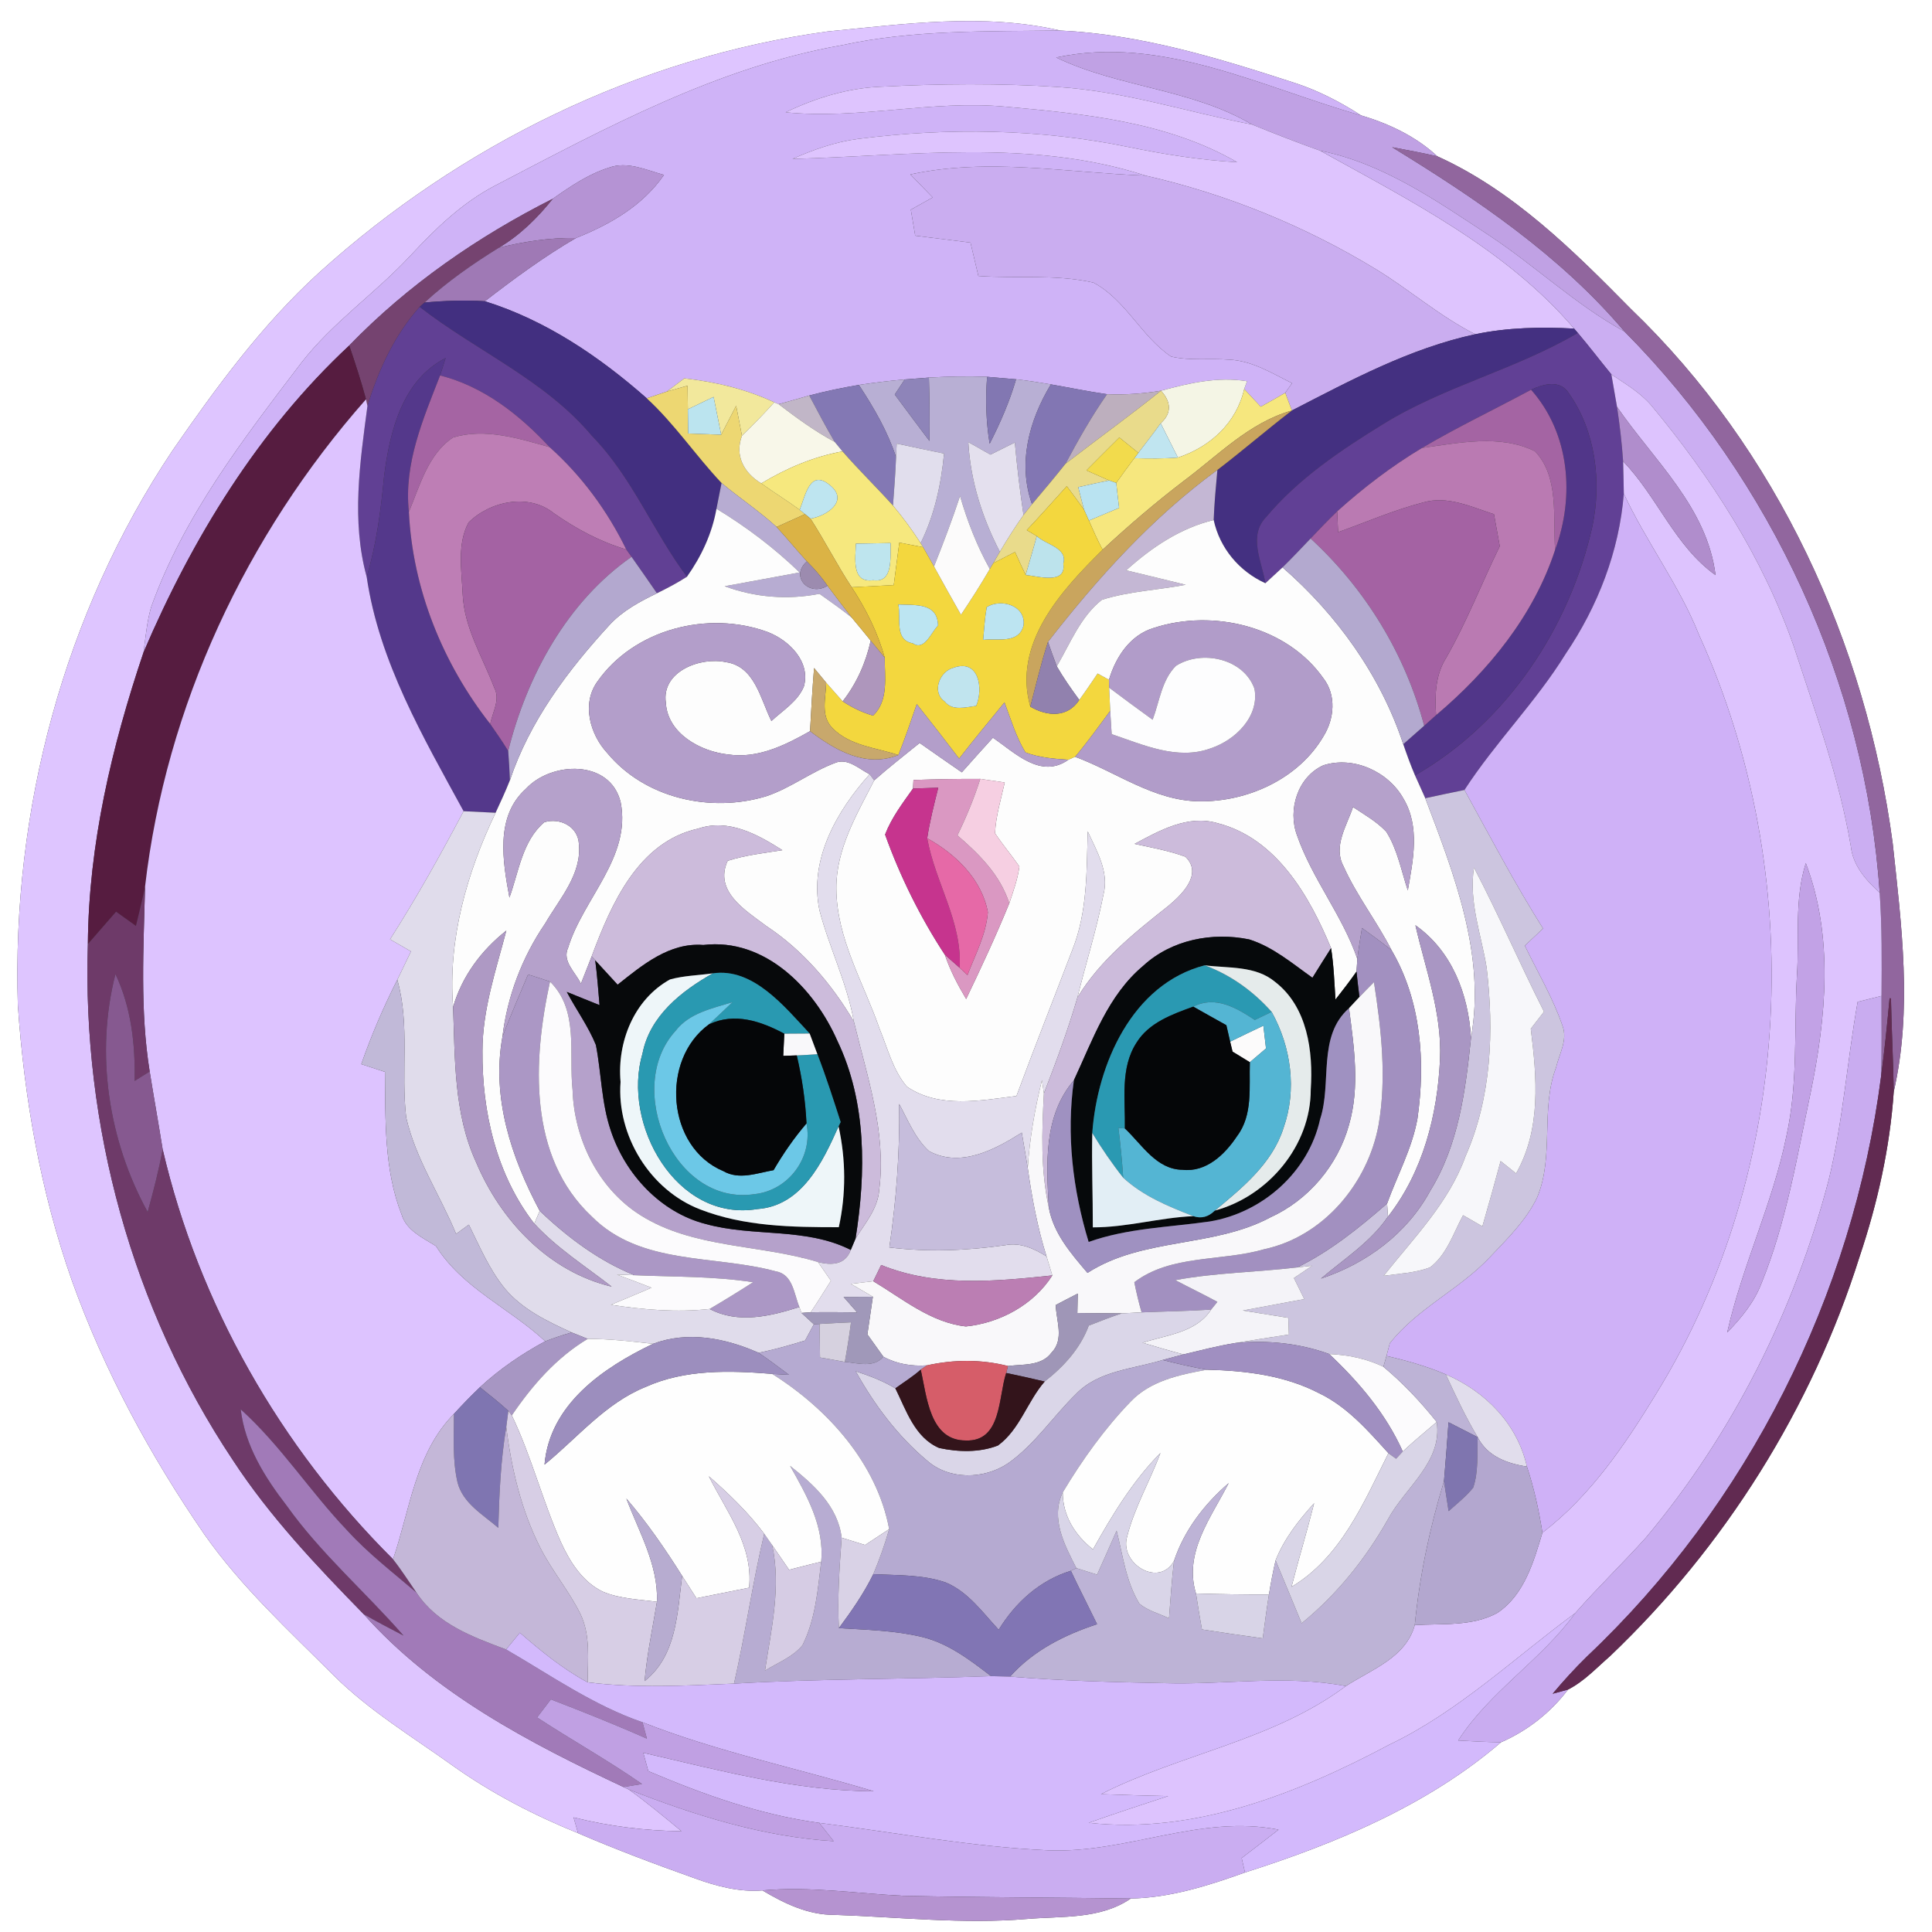 <?xml version="1.0" encoding="UTF-8" ?>
<!DOCTYPE svg PUBLIC "-//W3C//DTD SVG 1.1//EN" "http://www.w3.org/Graphics/SVG/1.1/DTD/svg11.dtd">
<svg width="250pt" height="250pt" viewBox="0 0 250 250" version="1.1" xmlns="http://www.w3.org/2000/svg">
<rect x="0" y="0" width="250" height="250" fill="#333333" stroke="none"/>
<g id="#ffffffff">
<path fill="#ffffff" opacity="1.00" d=" M 0.00 0.00 L 250.00 0.00 L 250.00 250.00 L 0.00 250.00 L 0.00 0.00 M 107.10 4.07 C 82.65 7.41 59.56 18.76 41.30 35.27 C 33.91 42.00 27.98 50.12 22.32 58.30 C 8.27 79.32 1.52 104.87 2.31 130.06 C 3.14 142.18 5.27 154.28 9.32 165.76 C 13.50 177.41 19.45 188.38 26.46 198.57 C 31.22 205.35 37.36 210.97 43.19 216.81 C 47.77 221.36 53.34 224.72 58.56 228.46 C 63.58 232.04 69.09 234.89 74.80 237.21 C 79.77 239.36 84.85 241.25 89.95 243.07 C 92.73 244.08 95.67 244.86 98.66 244.62 C 101.50 246.31 104.58 247.80 107.96 247.78 C 116.28 248.06 124.61 249.01 132.94 248.31 C 137.46 247.93 142.38 248.38 146.32 245.67 C 151.42 245.57 156.34 244.01 161.10 242.30 C 172.90 238.54 184.75 233.60 194.23 225.45 C 197.63 223.97 200.66 221.60 202.90 218.63 C 204.97 217.58 206.58 215.83 208.32 214.32 C 223.19 200.16 234.46 182.21 240.63 162.61 C 242.95 155.70 244.55 148.54 245.05 141.26 C 247.48 130.65 246.06 119.75 244.91 109.08 C 241.47 83.24 229.94 58.13 211.03 39.97 C 203.58 32.41 195.79 24.66 186.00 20.23 C 183.21 17.65 179.73 16.00 176.12 14.93 C 173.39 13.17 170.48 11.67 167.38 10.68 C 157.57 7.49 147.56 4.44 137.19 3.95 C 127.28 1.66 117.09 3.10 107.10 4.07 Z" />
</g>
<g id="#dec5ffff">
<path fill="#dec5ff" opacity="1.00" d=" M 107.10 4.07 C 117.09 3.10 127.28 1.66 137.19 3.95 C 127.77 4.08 118.25 3.83 108.98 5.84 C 92.88 8.67 78.37 16.56 64.04 24.03 C 59.79 26.25 56.32 29.62 53.09 33.10 C 48.59 37.94 43.03 41.72 38.97 46.97 C 31.49 56.82 23.74 66.80 19.55 78.58 C 19.01 80.47 18.84 82.44 18.58 84.39 C 14.47 96.57 11.47 109.25 11.37 122.16 C 10.62 145.62 17.08 169.36 30.12 188.92 C 34.91 196.25 40.96 202.63 47.06 208.87 C 56.13 219.07 68.49 225.53 80.68 231.24 L 81.38 231.57 C 83.73 233.26 85.96 235.11 88.19 236.96 C 83.48 236.90 78.79 236.32 74.22 235.17 C 74.37 235.68 74.66 236.70 74.80 237.21 C 69.09 234.89 63.58 232.04 58.56 228.46 C 53.34 224.72 47.77 221.36 43.19 216.81 C 37.36 210.97 31.22 205.35 26.46 198.57 C 19.45 188.38 13.50 177.41 9.32 165.76 C 5.27 154.28 3.14 142.18 2.31 130.06 C 1.52 104.87 8.27 79.32 22.32 58.30 C 27.98 50.12 33.91 42.00 41.30 35.27 C 59.56 18.76 82.65 7.41 107.10 4.07 Z" />
</g>
<g id="#cfb3f7ff">
<path fill="#cfb3f7" opacity="1.00" d=" M 108.98 5.84 C 118.25 3.83 127.77 4.08 137.19 3.95 C 147.56 4.44 157.57 7.49 167.38 10.68 C 170.48 11.67 173.39 13.17 176.12 14.93 C 163.31 11.30 150.32 4.51 136.67 7.44 C 144.79 11.34 154.18 11.48 162.01 16.11 C 153.65 14.50 145.48 11.81 136.94 11.26 C 129.32 10.76 121.67 10.83 114.04 11.22 C 109.72 11.38 105.54 12.67 101.66 14.53 C 111.15 15.49 120.57 12.92 130.06 13.80 C 140.31 14.73 150.99 15.74 160.09 20.99 C 155.37 20.72 150.69 19.98 146.06 19.03 C 134.55 16.66 122.64 16.49 111.00 17.98 C 108.05 18.37 105.25 19.37 102.55 20.56 C 117.76 20.17 133.43 17.93 148.22 22.72 C 138.08 22.35 127.88 20.39 117.80 22.57 C 118.76 23.57 119.72 24.56 120.69 25.55 C 119.74 26.08 118.80 26.60 117.86 27.13 C 118.05 28.25 118.24 29.38 118.43 30.50 C 120.82 30.80 123.20 31.10 125.58 31.39 C 125.92 32.83 126.26 34.27 126.60 35.71 C 131.55 36.07 136.62 35.46 141.49 36.57 C 145.67 38.79 147.67 43.54 151.54 46.14 C 153.99 46.71 156.53 46.34 159.01 46.54 C 162.00 46.65 164.59 48.30 167.19 49.58 C 166.97 49.89 166.53 50.52 166.31 50.83 C 165.26 51.44 164.20 52.05 163.14 52.63 C 162.61 52.06 161.54 50.91 161.00 50.34 L 161.37 49.33 C 157.60 48.71 153.85 49.57 150.23 50.56 C 147.92 50.94 145.58 51.11 143.25 51.01 C 140.81 50.66 138.40 50.16 135.98 49.74 C 134.48 49.48 132.98 49.25 131.48 49.08 C 130.54 49.00 128.67 48.84 127.73 48.76 C 125.22 48.66 122.70 48.72 120.20 48.86 C 119.41 48.92 117.85 49.04 117.07 49.10 C 115.09 49.28 113.11 49.51 111.14 49.81 C 108.98 50.17 106.84 50.62 104.72 51.18 C 103.40 51.55 102.08 51.95 100.75 52.30 L 100.19 52.06 C 96.52 50.34 92.56 49.41 88.55 48.96 C 87.99 49.39 86.85 50.24 86.28 50.67 C 85.64 50.88 84.34 51.32 83.69 51.54 C 77.55 46.13 70.61 41.43 62.74 38.98 C 66.53 36.06 70.39 33.21 74.53 30.80 C 78.94 29.04 83.16 26.63 85.92 22.63 C 83.62 22.01 81.18 20.82 78.78 21.70 C 76.12 22.54 73.79 24.13 71.53 25.72 C 61.83 30.61 52.76 36.88 45.19 44.71 C 33.41 55.69 24.88 69.67 18.58 84.39 C 18.84 82.44 19.01 80.47 19.55 78.58 C 23.74 66.80 31.49 56.82 38.97 46.97 C 43.03 41.72 48.59 37.94 53.09 33.10 C 56.32 29.62 59.79 26.25 64.04 24.03 C 78.37 16.56 92.88 8.67 108.98 5.84 Z" />
</g>
<g id="#c0a1e4ff">
<path fill="#c0a1e4" opacity="1.00" d=" M 136.67 7.44 C 150.32 4.51 163.31 11.30 176.12 14.93 C 179.73 16.00 183.21 17.65 186.00 20.23 C 184.06 19.78 182.09 19.42 180.14 19.05 C 191.05 25.74 201.88 33.04 210.21 42.90 C 203.87 39.43 198.64 34.37 192.62 30.41 C 185.83 25.94 178.95 21.13 170.83 19.50 C 167.86 18.44 164.93 17.30 162.01 16.11 C 154.18 11.48 144.79 11.34 136.67 7.44 Z" />
</g>
<g id="#dec4feff">
<path fill="#dec4fe" opacity="1.00" d=" M 101.66 14.53 C 105.54 12.67 109.72 11.38 114.04 11.22 C 121.67 10.83 129.32 10.76 136.94 11.26 C 145.48 11.81 153.65 14.50 162.01 16.11 C 164.93 17.30 167.86 18.44 170.83 19.50 C 182.51 25.98 194.87 32.20 203.69 42.52 C 199.42 42.29 195.10 42.37 190.90 43.25 C 186.33 40.95 182.45 37.53 178.10 34.87 C 168.88 29.25 158.75 25.12 148.22 22.72 C 133.43 17.93 117.76 20.17 102.55 20.56 C 105.25 19.37 108.05 18.37 111.00 17.98 C 122.64 16.49 134.55 16.66 146.06 19.03 C 150.69 19.98 155.37 20.72 160.09 20.99 C 150.99 15.74 140.31 14.73 130.06 13.80 C 120.57 12.92 111.15 15.49 101.66 14.53 Z" />
</g>
<g id="#cbaef2ff">
<path fill="#cbaef2" opacity="1.00" d=" M 170.83 19.50 C 178.95 21.13 185.83 25.94 192.62 30.41 C 198.64 34.37 203.87 39.43 210.21 42.90 C 229.29 62.13 241.41 88.45 243.23 115.51 C 241.43 113.88 239.76 112.00 239.49 109.47 C 237.99 100.63 234.91 92.18 232.13 83.68 C 228.10 72.12 221.39 61.71 213.59 52.36 C 212.16 50.74 210.28 49.64 208.51 48.45 C 207.05 46.67 205.66 44.84 204.17 43.08 L 203.69 42.52 C 194.87 32.20 182.51 25.98 170.83 19.50 Z" />
</g>
<g id="#91669eff">
<path fill="#91669e" opacity="1.00" d=" M 180.14 19.05 C 182.09 19.42 184.06 19.78 186.00 20.23 C 195.79 24.66 203.58 32.41 211.03 39.97 C 229.94 58.13 241.47 83.24 244.91 109.08 C 246.06 119.75 247.48 130.65 245.05 141.26 C 244.99 137.24 244.76 133.22 244.69 129.19 L 244.51 129.18 C 244.20 132.55 243.86 135.92 243.41 139.28 C 243.53 135.81 243.45 132.34 243.47 128.87 C 243.50 124.41 243.54 119.96 243.23 115.51 C 241.41 88.45 229.29 62.13 210.21 42.90 C 201.88 33.04 191.05 25.74 180.14 19.05 Z" />
</g>
<g id="#b593d4ff">
<path fill="#b593d4" opacity="1.00" d=" M 78.78 21.70 C 81.18 20.82 83.62 22.01 85.92 22.63 C 83.16 26.63 78.94 29.04 74.53 30.80 C 71.16 30.74 67.82 31.26 64.56 32.05 C 67.29 30.43 69.56 28.19 71.53 25.72 C 73.79 24.13 76.12 22.54 78.78 21.70 Z" />
</g>
<g id="#caadf0ff">
<path fill="#caadf0" opacity="1.00" d=" M 117.80 22.57 C 127.88 20.39 138.08 22.35 148.22 22.72 C 158.75 25.12 168.88 29.25 178.10 34.87 C 182.45 37.53 186.33 40.95 190.90 43.25 C 182.45 45.07 174.79 49.20 167.17 53.12 C 166.95 52.55 166.52 51.40 166.31 50.83 C 166.53 50.52 166.97 49.89 167.19 49.58 C 164.59 48.30 162.00 46.65 159.01 46.54 C 156.53 46.34 153.99 46.71 151.54 46.14 C 147.67 43.54 145.67 38.79 141.49 36.57 C 136.62 35.46 131.55 36.07 126.60 35.71 C 126.26 34.27 125.92 32.83 125.58 31.39 C 123.20 31.10 120.82 30.80 118.43 30.50 C 118.24 29.38 118.05 28.25 117.86 27.13 C 118.80 26.60 119.74 26.08 120.69 25.55 C 119.72 24.56 118.76 23.57 117.80 22.57 Z" />
</g>
<g id="#754370ff">
<path fill="#754370" opacity="1.00" d=" M 45.19 44.71 C 52.76 36.88 61.83 30.61 71.53 25.72 C 69.56 28.19 67.29 30.43 64.56 32.05 C 61.17 34.15 57.88 36.44 54.94 39.15 L 54.30 39.71 C 51.04 43.36 48.97 47.88 47.55 52.52 L 47.36 51.67 C 46.73 49.32 45.97 47.01 45.19 44.71 Z" />
</g>
<g id="#9f79b5ff">
<path fill="#9f79b5" opacity="1.00" d=" M 64.56 32.05 C 67.82 31.26 71.16 30.74 74.53 30.80 C 70.39 33.21 66.53 36.06 62.74 38.98 C 60.14 38.82 57.53 38.91 54.94 39.15 C 57.88 36.44 61.17 34.15 64.56 32.05 Z" />
</g>
<g id="#422f80ff">
<path fill="#422f80" opacity="1.00" d=" M 54.94 39.15 C 57.53 38.91 60.14 38.82 62.74 38.98 C 70.61 41.43 77.55 46.13 83.69 51.54 C 87.29 54.85 90.02 58.95 93.37 62.50 C 93.20 63.33 92.88 65.00 92.71 65.83 C 92.15 69.02 90.76 72.00 88.89 74.63 C 84.50 68.76 81.80 61.73 76.63 56.44 C 70.55 49.16 61.64 45.43 54.30 39.71 L 54.94 39.15 Z" />
</g>
<g id="#614094ff">
<path fill="#614094" opacity="1.00" d=" M 47.55 52.52 C 48.97 47.88 51.04 43.36 54.30 39.71 C 61.64 45.43 70.55 49.16 76.63 56.44 C 81.80 61.73 84.50 68.76 88.89 74.63 C 87.65 75.43 86.34 76.12 85.01 76.77 C 83.92 75.19 82.83 73.61 81.72 72.05 C 81.55 71.81 81.21 71.34 81.04 71.10 C 78.60 66.10 75.27 61.57 71.12 57.86 C 67.22 53.67 62.60 50.02 56.95 48.58 C 57.13 48.02 57.48 46.89 57.66 46.33 C 52.05 49.22 50.46 55.79 49.71 61.55 C 49.29 65.97 48.73 70.38 47.45 74.65 C 45.45 67.37 46.58 59.86 47.55 52.52 Z" />
</g>
<g id="#443081ff">
<path fill="#443081" opacity="1.00" d=" M 190.90 43.25 C 195.10 42.37 199.42 42.29 203.69 42.52 L 204.17 43.08 C 196.14 47.81 186.91 49.97 178.97 54.88 C 173.47 58.26 167.98 61.95 163.81 66.94 C 161.49 69.35 163.29 72.71 163.74 75.47 C 160.35 73.93 157.84 70.94 157.05 67.29 C 157.13 65.12 157.33 62.97 157.53 60.81 C 160.80 58.32 163.90 55.62 167.17 53.12 C 174.79 49.20 182.45 45.07 190.90 43.25 Z" />
</g>
<g id="#614095ff">
<path fill="#614095" opacity="1.00" d=" M 178.97 54.88 C 186.91 49.97 196.14 47.81 204.17 43.08 C 205.66 44.84 207.05 46.67 208.51 48.45 C 208.75 49.85 209.00 51.25 209.24 52.64 C 209.59 54.98 209.87 57.33 210.03 59.70 C 210.07 61.09 210.10 62.48 210.12 63.88 C 209.53 71.32 206.77 78.44 202.60 84.60 C 198.74 90.85 193.49 96.07 189.50 102.22 C 187.81 102.57 186.11 102.92 184.43 103.29 C 184.00 102.29 183.53 101.32 183.10 100.33 C 194.93 93.54 203.08 81.31 206.05 68.12 C 207.27 62.31 206.47 55.79 203.00 50.88 C 201.87 49.07 199.69 49.71 198.12 50.43 C 193.43 52.96 188.60 55.25 184.00 57.97 C 180.08 60.32 176.43 63.11 173.03 66.17 C 171.85 67.30 170.72 68.49 169.59 69.68 C 168.39 70.94 167.20 72.20 165.96 73.42 C 165.40 73.93 164.30 74.96 163.74 75.47 C 163.29 72.71 161.49 69.35 163.81 66.94 C 167.98 61.95 173.47 58.26 178.97 54.88 Z" />
</g>
<g id="#561c40ff">
<path fill="#561c40" opacity="1.00" d=" M 45.19 44.71 C 45.97 47.01 46.73 49.32 47.36 51.67 C 31.86 69.22 21.46 91.40 18.77 114.72 C 18.42 116.43 17.99 118.12 17.59 119.81 C 16.73 119.20 15.87 118.58 15.02 117.97 C 13.80 119.37 12.59 120.77 11.37 122.16 C 11.47 109.25 14.47 96.57 18.58 84.39 C 24.88 69.67 33.41 55.69 45.19 44.71 Z" />
</g>
<g id="#54388bff">
<path fill="#54388b" opacity="1.00" d=" M 49.71 61.55 C 50.46 55.79 52.05 49.22 57.66 46.33 C 57.48 46.89 57.13 48.02 56.95 48.58 C 54.75 54.23 52.23 60.01 52.91 66.24 C 53.39 76.21 57.30 85.87 63.44 93.69 C 64.24 94.83 65.03 95.98 65.76 97.17 C 65.86 98.43 65.93 99.70 65.98 100.97 C 65.42 102.40 64.77 103.78 64.13 105.17 C 62.75 105.11 61.37 105.04 59.99 104.97 C 54.76 95.39 49.05 85.61 47.45 74.65 C 48.73 70.38 49.29 65.97 49.71 61.55 Z" />
</g>
<g id="#ddc3feff">
<path fill="#ddc3fe" opacity="1.00" d=" M 208.51 48.45 C 210.28 49.64 212.16 50.74 213.59 52.36 C 221.39 61.71 228.10 72.12 232.13 83.68 C 234.91 92.18 237.99 100.63 239.49 109.47 C 239.76 112.00 241.43 113.88 243.23 115.51 C 243.54 119.96 243.50 124.41 243.47 128.87 C 242.70 129.06 241.15 129.45 240.38 129.64 C 239.01 137.32 238.48 145.15 236.62 152.74 C 232.19 169.63 224.19 185.60 212.96 198.99 C 209.98 202.30 206.77 205.39 203.83 208.74 C 195.92 214.56 188.72 221.48 179.78 225.76 C 167.90 232.07 154.59 237.38 140.88 235.87 C 144.29 234.66 147.73 233.54 151.16 232.41 C 148.26 232.36 145.37 232.26 142.47 232.16 C 152.80 226.93 164.72 225.22 174.15 218.18 C 177.46 216.03 181.90 214.52 183.07 210.29 C 186.64 210.06 190.51 210.49 193.75 208.71 C 197.23 206.40 198.45 202.11 199.59 198.33 C 205.83 193.55 210.28 186.95 214.33 180.32 C 232.25 151.20 233.94 113.15 219.85 82.15 C 217.29 75.70 213.03 70.15 210.12 63.88 C 210.10 62.48 210.07 61.09 210.03 59.70 C 214.46 64.26 216.70 70.65 221.99 74.42 C 220.90 65.64 213.99 59.56 209.24 52.64 C 209.00 51.25 208.75 49.85 208.51 48.45 M 232.52 126.25 C 232.13 133.15 232.68 140.16 231.17 146.96 C 229.41 155.68 225.45 163.75 223.50 172.42 C 225.33 170.54 227.03 168.47 227.96 165.99 C 231.16 158.12 232.53 149.69 234.29 141.42 C 236.30 131.67 237.29 121.20 233.67 111.69 C 232.17 116.41 232.85 121.40 232.52 126.25 Z" />
</g>
<g id="#a564a3ff">
<path fill="#a564a3" opacity="1.00" d=" M 56.95 48.58 C 62.60 50.02 67.22 53.67 71.12 57.86 C 67.12 56.74 62.75 55.35 58.63 56.61 C 55.40 58.74 54.33 62.85 52.91 66.24 C 52.23 60.01 54.75 54.23 56.95 48.58 Z" />
</g>
<g id="#f2e89cff">
<path fill="#f2e89c" opacity="1.00" d=" M 86.28 50.67 C 86.85 50.24 87.99 49.39 88.55 48.96 C 92.56 49.41 96.52 50.34 100.19 52.06 C 98.85 53.55 97.45 55.00 96.01 56.39 C 95.76 55.09 95.51 53.79 95.26 52.50 C 94.61 53.75 93.96 55.00 93.32 56.25 C 93.00 54.62 92.67 52.99 92.34 51.36 C 91.23 51.89 90.12 52.43 89.01 52.96 C 89.00 52.20 88.98 50.68 88.97 49.91 C 88.30 50.10 86.96 50.48 86.28 50.67 Z" />
</g>
<g id="#b8afd4ff">
<path fill="#b8afd4" opacity="1.00" d=" M 111.14 49.81 C 113.11 49.51 115.09 49.28 117.07 49.10 C 116.75 49.58 116.10 50.56 115.78 51.05 C 117.27 53.06 118.76 55.07 120.27 57.06 C 120.30 54.33 120.28 51.59 120.20 48.86 C 122.70 48.72 125.22 48.66 127.73 48.76 C 127.51 51.65 127.59 54.56 128.06 57.42 C 129.43 54.74 130.64 51.97 131.48 49.08 C 132.98 49.25 134.48 49.48 135.98 49.74 C 133.16 54.41 131.67 59.93 133.54 65.25 C 133.27 65.60 132.72 66.30 132.44 66.64 C 131.98 63.53 131.60 60.40 131.32 57.26 C 130.27 57.78 129.21 58.31 128.16 58.83 C 127.21 58.29 126.25 57.75 125.30 57.21 C 125.57 62.20 127.10 66.99 129.38 71.40 C 129.17 71.77 128.74 72.50 128.53 72.87 L 128.08 73.63 C 126.42 70.65 125.18 67.47 124.23 64.19 C 123.21 67.27 122.06 70.30 120.86 73.30 C 120.40 72.47 119.93 71.64 119.45 70.81 L 119.13 70.28 C 120.92 66.66 121.78 62.69 122.16 58.69 C 120.12 58.27 118.07 57.84 116.03 57.40 C 116.01 57.84 115.97 58.71 115.95 59.15 C 114.85 55.80 113.07 52.74 111.14 49.81 Z" />
</g>
<g id="#8e84b9ff">
<path fill="#8e84b9" opacity="1.00" d=" M 117.07 49.10 C 117.85 49.04 119.41 48.92 120.20 48.86 C 120.28 51.59 120.30 54.33 120.27 57.06 C 118.76 55.07 117.27 53.06 115.78 51.05 C 116.10 50.56 116.75 49.58 117.07 49.10 Z" />
</g>
<g id="#8277b2ff">
<path fill="#8277b2" opacity="1.00" d=" M 127.73 48.76 C 128.67 48.84 130.54 49.00 131.48 49.08 C 130.64 51.97 129.43 54.74 128.06 57.42 C 127.59 54.56 127.51 51.65 127.73 48.76 Z" />
</g>
<g id="#f4f5e5ff">
<path fill="#f4f5e5" opacity="1.00" d=" M 150.23 50.56 C 153.85 49.57 157.60 48.71 161.37 49.33 L 161.00 50.34 C 159.99 54.74 156.60 57.83 152.42 59.21 C 151.68 57.73 150.94 56.25 150.19 54.77 C 151.68 53.46 151.52 51.95 150.23 50.56 Z" />
</g>
<g id="#513689ff">
<path fill="#513689" opacity="1.00" d=" M 198.12 50.43 C 199.69 49.71 201.87 49.07 203.00 50.88 C 206.47 55.79 207.27 62.31 206.05 68.12 C 203.08 81.31 194.93 93.54 183.10 100.33 C 182.53 99.01 182.05 97.66 181.58 96.30 C 182.49 95.51 183.39 94.71 184.29 93.91 C 184.80 93.46 185.31 93.00 185.83 92.54 C 192.59 86.83 198.46 79.66 201.23 71.15 C 203.79 64.24 203.14 56.09 198.12 50.43 Z" />
</g>
<g id="#edd772ff">
<path fill="#edd772" opacity="1.00" d=" M 86.28 50.67 C 86.96 50.48 88.30 50.10 88.97 49.91 C 88.98 50.68 89.00 52.20 89.01 52.96 C 89.02 53.75 89.04 55.32 89.05 56.10 C 90.47 56.15 91.90 56.20 93.32 56.25 C 93.96 55.00 94.61 53.75 95.26 52.50 C 95.51 53.79 95.76 55.09 96.01 56.39 C 95.04 58.95 96.26 61.20 98.51 62.55 C 100.14 63.73 101.86 64.78 103.48 65.97 L 104.17 66.53 C 102.94 67.08 101.71 67.63 100.49 68.19 C 98.24 66.13 95.70 64.45 93.37 62.50 C 90.02 58.95 87.29 54.85 83.69 51.54 C 84.34 51.32 85.64 50.88 86.28 50.67 Z" />
</g>
<g id="#8378b4ff">
<path fill="#8378b4" opacity="1.00" d=" M 104.72 51.18 C 106.84 50.62 108.98 50.17 111.14 49.81 C 113.07 52.74 114.85 55.80 115.95 59.15 C 115.87 61.24 115.71 63.33 115.55 65.42 C 113.41 63.04 111.12 60.82 109.02 58.41 C 108.77 58.10 108.27 57.49 108.01 57.18 C 106.84 55.22 105.80 53.20 104.72 51.18 Z" />
</g>
<g id="#8276b3ff">
<path fill="#8276b3" opacity="1.00" d=" M 135.98 49.74 C 138.40 50.16 140.81 50.66 143.25 51.01 C 141.24 53.88 139.53 56.92 137.88 60.00 C 136.47 61.78 135.00 63.52 133.54 65.25 C 131.67 59.93 133.16 54.41 135.98 49.74 Z" />
</g>
<g id="#c1b6c7ff">
<path fill="#c1b6c7" opacity="1.00" d=" M 100.75 52.30 C 102.08 51.95 103.40 51.55 104.72 51.18 C 105.80 53.20 106.84 55.22 108.01 57.18 C 105.43 55.80 103.07 54.07 100.75 52.30 Z" />
</g>
<g id="#bdafbeff">
<path fill="#bdafbe" opacity="1.00" d=" M 143.25 51.01 C 145.58 51.11 147.92 50.94 150.23 50.56 C 146.19 53.80 141.99 56.83 137.88 60.00 C 139.53 56.92 141.24 53.88 143.25 51.01 Z" />
</g>
<g id="#e9db8bff">
<path fill="#e9db8b" opacity="1.00" d=" M 150.23 50.56 C 151.52 51.95 151.68 53.46 150.19 54.77 C 149.26 56.07 148.27 57.33 147.30 58.60 C 146.69 58.10 145.46 57.11 144.84 56.61 C 143.42 58.03 141.99 59.44 140.58 60.87 C 141.32 61.19 142.79 61.85 143.53 62.17 C 142.19 62.44 140.85 62.73 139.52 63.04 C 139.71 63.77 140.09 65.22 140.27 65.95 C 139.55 64.92 138.79 63.92 138.04 62.91 C 136.32 64.82 134.62 66.73 132.86 68.60 C 133.18 68.79 133.83 69.17 134.16 69.37 C 133.71 71.05 133.20 72.72 132.72 74.40 C 132.25 73.42 131.79 72.43 131.35 71.43 C 130.41 71.91 129.47 72.39 128.53 72.87 C 128.74 72.50 129.17 71.77 129.38 71.40 C 130.34 69.78 131.35 68.18 132.44 66.64 C 132.72 66.30 133.27 65.60 133.54 65.25 C 135.00 63.52 136.47 61.78 137.88 60.00 C 141.99 56.83 146.19 53.80 150.23 50.56 Z" />
</g>
<g id="#f6e77eff">
<path fill="#f6e77e" opacity="1.00" d=" M 152.42 59.21 C 156.60 57.83 159.99 54.74 161.00 50.34 C 161.54 50.91 162.61 52.06 163.14 52.63 C 164.20 52.05 165.26 51.44 166.31 50.83 C 166.52 51.40 166.95 52.55 167.17 53.12 C 161.67 54.68 157.66 58.89 153.21 62.21 C 149.55 65.00 146.05 68.00 142.68 71.13 C 142.02 69.90 141.46 68.63 140.90 67.36 C 142.20 66.81 143.51 66.27 144.81 65.72 C 144.69 64.64 144.55 63.57 144.44 62.49 C 145.21 61.42 145.98 60.34 146.78 59.29 C 148.66 59.34 150.54 59.36 152.42 59.21 Z" />
</g>
<g id="#a464a3ff">
<path fill="#a464a3" opacity="1.00" d=" M 184.00 57.97 C 188.60 55.25 193.43 52.96 198.12 50.43 C 203.14 56.09 203.79 64.24 201.23 71.15 C 200.93 66.93 201.78 61.71 198.63 58.40 C 194.13 56.16 188.78 57.31 184.00 57.97 Z" />
</g>
<g id="#ddc3ffff">
<path fill="#ddc3ff" opacity="1.00" d=" M 18.77 114.72 C 21.46 91.40 31.86 69.22 47.36 51.67 L 47.55 52.52 C 46.58 59.86 45.45 67.37 47.45 74.65 C 49.05 85.61 54.76 95.39 59.99 104.97 C 57.00 110.60 53.91 116.18 50.47 121.55 C 51.38 122.07 52.28 122.59 53.18 123.11 C 52.59 124.33 52.01 125.56 51.41 126.78 C 49.62 130.31 48.06 133.96 46.75 137.70 C 47.77 138.03 48.79 138.37 49.81 138.70 C 49.89 144.88 49.67 151.29 51.96 157.14 C 52.59 159.25 54.72 160.16 56.42 161.25 C 59.85 166.71 65.96 169.28 70.55 173.56 C 67.51 175.20 64.64 177.16 62.10 179.51 C 60.94 180.62 59.82 181.77 58.74 182.96 C 53.74 188.02 53.06 195.34 50.86 201.77 C 36.29 187.28 25.72 168.77 21.05 148.73 C 20.51 145.36 19.91 142.01 19.37 138.65 C 18.10 130.73 18.58 122.69 18.77 114.72 Z" />
</g>
<g id="#bbe4efff">
<path fill="#bbe4ef" opacity="1.00" d=" M 89.01 52.96 C 90.12 52.43 91.23 51.89 92.34 51.36 C 92.67 52.99 93.00 54.62 93.32 56.25 C 91.90 56.20 90.47 56.15 89.05 56.10 C 89.04 55.32 89.02 53.75 89.01 52.96 Z" />
</g>
<g id="#f8f7e9ff">
<path fill="#f8f7e9" opacity="1.00" d=" M 100.19 52.06 L 100.75 52.30 C 103.07 54.07 105.43 55.80 108.01 57.18 C 108.27 57.49 108.77 58.10 109.02 58.41 C 105.27 59.09 101.76 60.59 98.51 62.55 C 96.26 61.20 95.04 58.95 96.01 56.39 C 97.45 55.00 98.85 53.55 100.19 52.06 Z" />
</g>
<g id="#c9a55eff">
<path fill="#c9a55e" opacity="1.00" d=" M 153.21 62.21 C 157.66 58.89 161.67 54.68 167.17 53.12 C 163.90 55.62 160.80 58.32 157.53 60.81 C 149.08 66.98 142.01 74.83 135.61 83.06 C 134.71 85.81 134.06 88.64 133.32 91.44 C 131.01 83.26 137.33 76.41 142.68 71.13 C 146.05 68.00 149.55 65.00 153.21 62.21 Z" />
</g>
<g id="#b08dccff">
<path fill="#b08dcc" opacity="1.00" d=" M 209.24 52.64 C 213.99 59.56 220.90 65.64 221.99 74.42 C 216.70 70.65 214.46 64.26 210.03 59.70 C 209.87 57.33 209.59 54.98 209.24 52.64 Z" />
</g>
<g id="#c0e5f0ff">
<path fill="#c0e5f0" opacity="1.00" d=" M 147.30 58.60 C 148.27 57.33 149.26 56.07 150.19 54.77 C 150.94 56.25 151.68 57.73 152.42 59.21 C 150.54 59.36 148.66 59.34 146.78 59.29 L 147.30 58.60 Z" />
</g>
<g id="#be7eb5ff">
<path fill="#be7eb5" opacity="1.00" d=" M 58.63 56.61 C 62.75 55.35 67.12 56.74 71.12 57.86 C 75.27 61.57 78.60 66.10 81.04 71.10 C 77.65 70.10 74.53 68.42 71.65 66.40 C 68.41 63.79 63.41 64.84 60.63 67.61 C 59.12 70.43 59.74 73.83 59.87 76.89 C 60.07 81.25 62.43 85.00 63.94 88.96 C 64.79 90.53 63.72 92.13 63.44 93.69 C 57.30 85.87 53.39 76.21 52.91 66.24 C 54.33 62.85 55.40 58.74 58.63 56.61 Z" />
</g>
<g id="#e1deedff">
<path fill="#e1deed" opacity="1.00" d=" M 116.03 57.40 C 118.07 57.84 120.12 58.27 122.16 58.69 C 121.78 62.69 120.92 66.66 119.13 70.28 C 118.03 68.59 116.85 66.96 115.55 65.42 C 115.71 63.33 115.87 61.24 115.95 59.15 C 115.97 58.71 116.01 57.84 116.03 57.40 Z" />
</g>
<g id="#e4e0eeff">
<path fill="#e4e0ee" opacity="1.00" d=" M 125.30 57.21 C 126.25 57.75 127.21 58.29 128.16 58.83 C 129.21 58.31 130.27 57.78 131.32 57.26 C 131.60 60.40 131.98 63.53 132.44 66.64 C 131.35 68.18 130.34 69.78 129.38 71.40 C 127.10 66.99 125.57 62.20 125.30 57.21 Z" />
</g>
<g id="#f2db4cff">
<path fill="#f2db4c" opacity="1.00" d=" M 140.58 60.87 C 141.99 59.44 143.42 58.03 144.84 56.61 C 145.46 57.11 146.69 58.10 147.30 58.60 L 146.78 59.29 C 145.98 60.34 145.21 61.42 144.44 62.49 L 143.53 62.17 C 142.79 61.85 141.32 61.19 140.58 60.87 Z" />
</g>
<g id="#ba7ab2ff">
<path fill="#ba7ab2" opacity="1.00" d=" M 184.00 57.97 C 188.78 57.31 194.13 56.16 198.63 58.40 C 201.78 61.71 200.93 66.93 201.23 71.15 C 198.46 79.66 192.59 86.83 185.83 92.54 C 185.65 89.99 185.73 87.31 187.16 85.08 C 189.81 80.45 191.73 75.46 194.07 70.68 C 193.82 69.30 193.57 67.92 193.32 66.54 C 190.38 65.59 187.29 64.10 184.15 65.02 C 180.38 65.99 176.81 67.56 173.15 68.86 C 173.12 68.18 173.06 66.84 173.03 66.17 C 176.43 63.11 180.08 60.32 184.00 57.97 Z" />
</g>
<g id="#f6e87eff">
<path fill="#f6e87e" opacity="1.00" d=" M 98.51 62.55 C 101.76 60.59 105.27 59.09 109.02 58.41 C 111.12 60.82 113.41 63.04 115.55 65.42 C 116.85 66.96 118.03 68.59 119.13 70.28 L 119.45 70.81 C 118.42 70.61 117.39 70.41 116.37 70.21 C 116.13 72.04 115.89 73.87 115.65 75.71 C 113.83 75.80 112.02 75.90 110.21 75.99 C 108.31 73.10 106.75 70.02 104.88 67.11 C 107.00 66.76 109.90 64.81 107.39 62.78 C 104.79 60.65 104.25 64.06 103.48 65.97 C 101.86 64.78 100.14 63.73 98.51 62.55 M 110.75 70.35 C 110.72 72.16 110.12 75.48 112.99 75.08 C 115.65 75.48 115.18 71.97 115.24 70.27 C 113.74 70.29 112.25 70.32 110.75 70.35 Z" />
</g>
<g id="#c4b7d4ff">
<path fill="#c4b7d4" opacity="1.00" d=" M 135.61 83.06 C 142.01 74.83 149.08 66.98 157.53 60.81 C 157.33 62.97 157.13 65.12 157.05 67.29 C 152.72 68.34 148.99 70.85 145.73 73.80 C 148.30 74.42 150.87 75.03 153.43 75.67 C 149.82 76.36 146.09 76.50 142.58 77.62 C 139.81 79.80 138.49 83.26 136.75 86.22 C 136.35 85.17 135.97 84.12 135.61 83.06 Z" />
</g>
<g id="#bee5f0ff">
<path fill="#bee5f0" opacity="1.00" d=" M 103.48 65.97 C 104.25 64.06 104.79 60.65 107.39 62.78 C 109.90 64.81 107.00 66.76 104.88 67.11 L 104.17 66.53 L 103.48 65.97 Z" />
</g>
<g id="#b9e3f1ff">
<path fill="#b9e3f1" opacity="1.00" d=" M 139.52 63.04 C 140.85 62.73 142.19 62.44 143.53 62.17 L 144.44 62.49 C 144.55 63.57 144.69 64.64 144.81 65.72 C 143.51 66.27 142.20 66.81 140.90 67.36 C 140.74 67.01 140.43 66.30 140.27 65.95 C 140.09 65.22 139.71 63.77 139.52 63.04 Z" />
</g>
<g id="#b7acd2ff">
<path fill="#b7acd2" opacity="1.00" d=" M 93.37 62.50 C 95.70 64.45 98.24 66.13 100.49 68.19 C 101.83 69.64 103.08 71.17 104.41 72.64 C 102.15 74.65 104.75 77.26 107.08 75.79 C 108.11 77.17 109.15 78.55 110.21 79.91 C 108.86 78.83 107.45 77.83 106.04 76.84 C 101.92 77.65 97.71 77.31 93.77 75.86 C 97.00 75.25 100.24 74.69 103.47 74.07 C 100.21 70.92 96.59 68.18 92.71 65.83 C 92.88 65.00 93.20 63.33 93.37 62.50 Z" />
<path fill="#b7acd2" opacity="1.00" d=" M 102.23 189.68 C 105.26 192.08 108.43 194.88 108.91 198.98 C 108.63 202.87 108.35 206.77 108.55 210.68 C 112.16 210.90 115.81 210.98 119.34 211.83 C 122.72 212.65 125.53 214.81 128.24 216.89 C 117.16 217.31 106.06 217.21 94.98 217.86 C 96.45 211.43 97.36 204.88 98.89 198.47 C 99.15 198.84 99.66 199.57 99.92 199.94 C 101.10 205.36 99.80 210.82 98.99 216.18 C 100.63 215.15 102.59 214.43 103.84 212.89 C 105.52 209.55 105.82 205.73 106.26 202.08 C 106.69 197.51 104.39 193.49 102.23 189.68 Z" />
</g>
<g id="#f3d73eff">
<path fill="#f3d73e" opacity="1.00" d=" M 132.86 68.60 C 134.62 66.73 136.32 64.82 138.04 62.91 C 138.79 63.92 139.55 64.92 140.27 65.95 C 140.43 66.30 140.74 67.01 140.90 67.36 C 141.46 68.63 142.02 69.90 142.68 71.13 C 137.33 76.41 131.01 83.26 133.32 91.44 C 135.51 92.72 138.13 92.90 139.66 90.57 C 140.48 89.45 141.25 88.30 142.03 87.15 C 142.39 87.35 143.13 87.76 143.50 87.96 L 143.52 88.98 C 143.55 89.73 143.62 91.23 143.66 91.98 C 142.19 93.99 140.72 96.02 139.12 97.93 L 138.25 98.31 C 136.37 98.19 134.46 98.04 132.69 97.36 C 131.47 95.35 130.80 93.07 129.98 90.89 C 128.01 93.30 126.03 95.70 124.11 98.16 C 122.30 95.80 120.48 93.44 118.63 91.11 C 117.87 93.32 117.12 95.53 116.25 97.70 C 113.38 96.75 109.96 96.51 107.74 94.23 C 106.13 92.66 106.87 90.30 106.91 88.34 C 107.44 88.94 108.51 90.15 109.04 90.75 C 110.26 91.56 111.58 92.20 112.98 92.60 C 115.01 90.64 114.47 87.64 114.48 85.10 C 113.58 81.85 112.06 78.81 110.21 75.99 C 112.02 75.90 113.83 75.80 115.65 75.71 C 115.89 73.87 116.13 72.04 116.37 70.21 C 117.39 70.41 118.42 70.61 119.45 70.81 C 119.93 71.64 120.40 72.47 120.86 73.30 C 122.01 75.39 123.17 77.48 124.35 79.55 C 125.65 77.61 126.91 75.65 128.08 73.63 L 128.53 72.87 C 129.47 72.39 130.41 71.91 131.35 71.43 C 131.79 72.43 132.25 73.42 132.72 74.40 C 134.33 74.56 138.01 75.69 137.59 72.94 C 138.18 70.86 135.34 70.50 134.16 69.37 C 133.83 69.17 133.18 68.79 132.86 68.60 M 116.24 78.22 C 116.61 79.98 115.68 82.83 118.14 83.25 C 119.61 84.29 120.52 81.78 121.38 80.95 C 121.33 77.95 118.42 78.33 116.24 78.22 M 127.68 78.56 C 127.44 79.96 127.34 81.39 127.22 82.80 C 129.04 82.57 131.79 83.36 132.44 80.97 C 132.81 78.38 129.57 77.38 127.68 78.56 M 123.38 86.41 C 121.57 86.87 120.53 89.57 122.23 90.76 C 123.23 92.05 124.97 91.51 126.32 91.34 C 127.28 89.07 126.66 85.21 123.38 86.41 Z" />
</g>
<g id="#fcfbfbff">
<path fill="#fcfbfb" opacity="1.00" d=" M 120.86 73.30 C 122.06 70.30 123.21 67.27 124.23 64.19 C 125.18 67.47 126.42 70.65 128.08 73.63 C 126.91 75.65 125.65 77.61 124.35 79.55 C 123.17 77.48 122.01 75.39 120.86 73.30 Z" />
<path fill="#fcfbfb" opacity="1.00" d=" M 159.18 134.79 C 160.61 134.08 162.05 133.41 163.48 132.72 C 163.57 133.46 163.74 134.93 163.82 135.67 C 163.30 136.12 162.25 137.01 161.73 137.45 C 161.17 137.11 160.05 136.42 159.49 136.08 C 159.42 135.75 159.26 135.11 159.18 134.79 Z" />
</g>
<g id="#a462a3ff">
<path fill="#a462a3" opacity="1.00" d=" M 184.15 65.02 C 187.29 64.10 190.38 65.59 193.32 66.54 C 193.57 67.92 193.82 69.30 194.07 70.68 C 191.73 75.46 189.81 80.45 187.16 85.08 C 185.73 87.31 185.65 89.99 185.83 92.54 C 185.31 93.00 184.80 93.46 184.29 93.91 C 181.82 84.59 176.67 76.20 169.59 69.68 C 170.72 68.49 171.85 67.30 173.03 66.17 C 173.06 66.84 173.12 68.18 173.15 68.86 C 176.81 67.56 180.38 65.99 184.15 65.02 Z" />
<path fill="#a462a3" opacity="1.00" d=" M 60.63 67.61 C 63.41 64.84 68.41 63.79 71.65 66.40 C 74.53 68.42 77.65 70.10 81.04 71.10 C 81.21 71.34 81.55 71.81 81.72 72.05 C 73.37 77.88 68.18 87.46 65.76 97.17 C 65.03 95.98 64.24 94.83 63.44 93.69 C 63.72 92.13 64.79 90.53 63.94 88.96 C 62.43 85.00 60.07 81.25 59.87 76.89 C 59.74 73.83 59.12 70.43 60.63 67.61 Z" />
</g>
<g id="#cfb1f7ff">
<path fill="#cfb1f7" opacity="1.00" d=" M 210.12 63.88 C 213.03 70.15 217.29 75.70 219.85 82.15 C 233.94 113.15 232.25 151.20 214.33 180.32 C 210.28 186.95 205.83 193.55 199.59 198.33 C 199.13 195.43 198.51 192.55 197.58 189.77 C 196.34 184.24 192.20 180.04 187.09 177.85 C 184.62 176.79 182.02 176.06 179.41 175.46 C 179.52 175.05 179.73 174.23 179.84 173.82 C 183.41 169.28 188.84 166.87 192.76 162.71 C 195.02 160.32 197.47 157.95 198.91 154.94 C 201.14 149.59 199.32 143.54 201.35 138.14 C 201.76 136.39 202.87 134.59 202.20 132.78 C 200.96 129.14 198.98 125.82 197.31 122.37 C 198.09 121.63 198.88 120.89 199.67 120.15 C 196.00 114.33 192.81 108.24 189.50 102.22 C 193.49 96.07 198.74 90.85 202.60 84.60 C 206.77 78.44 209.53 71.32 210.12 63.88 Z" />
</g>
<g id="#fdfdfdff">
<path fill="#fdfdfd" opacity="1.00" d=" M 92.71 65.83 C 96.59 68.18 100.21 70.92 103.47 74.07 C 100.24 74.69 97.00 75.25 93.77 75.86 C 97.71 77.31 101.92 77.65 106.04 76.84 C 107.45 77.83 108.86 78.83 110.21 79.91 C 111.04 80.90 111.86 81.90 112.67 82.90 C 112.04 85.75 110.85 88.44 109.04 90.75 C 108.51 90.15 107.44 88.94 106.91 88.34 C 106.51 87.87 105.73 86.92 105.34 86.44 C 105.12 89.16 104.96 91.88 104.82 94.61 C 101.61 96.43 98.05 98.19 94.24 97.63 C 90.66 97.26 86.37 94.92 86.16 90.93 C 85.57 86.87 90.64 84.97 93.92 85.68 C 97.68 86.20 98.41 90.49 99.82 93.30 C 101.31 91.91 103.24 90.76 104.03 88.81 C 104.90 85.59 102.09 82.84 99.33 81.78 C 91.64 78.96 82.04 81.39 77.27 88.24 C 75.25 91.09 76.35 95.02 78.56 97.42 C 83.45 103.33 91.98 105.22 99.16 103.03 C 102.31 101.97 104.96 99.88 108.06 98.72 C 109.70 98.04 111.16 99.50 112.53 100.19 C 108.29 104.92 104.66 111.21 106.04 117.80 C 107.31 122.65 109.61 127.20 110.49 132.18 C 107.62 127.33 103.90 122.96 99.17 119.83 C 96.50 117.82 92.34 115.35 94.16 111.39 C 96.46 110.65 98.87 110.39 101.24 110.01 C 98.02 107.97 94.28 105.89 90.35 107.22 C 82.57 108.94 79.08 117.00 76.57 123.73 C 76.22 124.62 75.52 126.40 75.17 127.29 C 74.48 125.81 72.69 124.39 73.52 122.62 C 75.46 116.28 81.72 110.89 80.31 103.80 C 78.95 98.23 71.34 98.50 68.04 102.08 C 64.04 105.67 65.06 111.47 65.92 116.15 C 67.13 112.82 67.58 108.81 70.44 106.39 C 72.46 105.78 74.79 106.94 74.91 109.20 C 75.30 113.14 72.40 116.30 70.55 119.49 C 67.56 123.87 65.64 128.92 65.01 134.19 C 63.59 142.03 66.18 149.83 69.84 156.69 C 69.67 157.10 69.32 157.92 69.14 158.34 C 64.24 152.04 62.36 143.85 62.43 135.99 C 62.43 130.64 64.18 125.53 65.52 120.42 C 62.29 122.96 59.79 126.32 58.63 130.30 C 57.95 121.58 60.40 112.97 64.13 105.17 C 64.77 103.78 65.42 102.40 65.98 100.97 C 68.55 93.30 73.47 86.75 78.88 80.86 C 80.57 79.03 82.79 77.84 85.01 76.77 C 86.34 76.12 87.65 75.43 88.89 74.63 C 90.76 72.00 92.15 69.02 92.71 65.83 Z" />
<path fill="#fdfdfd" opacity="1.00" d=" M 145.73 73.80 C 148.99 70.85 152.72 68.34 157.05 67.29 C 157.84 70.94 160.35 73.93 163.74 75.47 C 164.30 74.96 165.40 73.93 165.96 73.42 C 172.99 79.53 178.65 87.42 181.58 96.30 C 182.05 97.66 182.53 99.01 183.10 100.33 C 183.53 101.32 184.00 102.29 184.43 103.29 C 188.16 113.12 192.26 123.55 190.35 134.27 C 190.00 128.64 187.89 123.07 183.15 119.72 C 184.46 125.42 186.59 131.07 186.34 137.01 C 186.02 144.24 184.14 151.65 179.60 157.43 C 179.57 157.01 179.52 156.16 179.49 155.74 C 180.81 152.08 182.73 148.60 183.42 144.74 C 184.47 137.38 183.90 129.50 180.07 122.96 C 178.17 119.23 175.55 115.90 173.84 112.07 C 172.48 109.51 174.28 106.85 175.08 104.43 C 176.56 105.42 178.15 106.31 179.38 107.62 C 180.84 109.92 181.32 112.67 182.17 115.22 C 182.86 111.31 183.77 106.95 181.60 103.33 C 179.64 99.83 175.12 97.78 171.24 99.03 C 167.91 100.53 166.60 104.80 167.84 108.11 C 169.80 113.73 173.70 118.44 175.64 124.08 C 175.61 124.49 175.56 125.31 175.53 125.72 C 174.67 126.96 173.74 128.15 172.81 129.34 C 172.66 127.11 172.59 124.88 172.24 122.69 C 169.44 115.93 165.16 108.47 157.56 106.52 C 153.71 105.39 150.08 107.46 146.81 109.20 C 149.02 109.68 151.26 110.08 153.39 110.86 C 155.68 113.08 152.96 115.75 151.20 117.21 C 146.82 120.68 142.36 124.22 139.42 129.07 C 140.52 124.62 141.91 120.24 142.79 115.74 C 143.55 112.82 141.91 110.13 140.75 107.58 C 140.61 112.73 140.71 118.03 138.77 122.89 C 136.36 129.21 133.87 135.49 131.53 141.82 C 126.86 142.41 121.51 143.46 117.35 140.61 C 115.54 138.49 114.87 135.67 113.82 133.13 C 111.75 127.17 108.26 121.48 108.22 114.99 C 108.18 109.89 110.87 105.38 113.12 100.98 C 115.02 99.30 117.03 97.74 119.00 96.14 C 120.82 97.40 122.63 98.69 124.46 99.94 C 125.79 98.44 127.13 96.94 128.48 95.46 C 131.33 97.40 134.68 100.85 138.25 98.31 L 139.12 97.93 C 144.43 99.89 149.27 103.60 155.13 103.69 C 161.41 103.79 168.05 100.79 171.28 95.24 C 172.66 93.00 172.94 89.97 171.26 87.79 C 166.51 81.02 156.96 78.76 149.31 81.25 C 146.22 82.18 144.38 85.01 143.50 87.96 C 143.13 87.76 142.39 87.35 142.03 87.15 C 141.25 88.30 140.48 89.45 139.66 90.57 C 138.63 89.16 137.62 87.73 136.75 86.22 C 138.49 83.26 139.81 79.80 142.58 77.62 C 146.09 76.50 149.82 76.36 153.43 75.67 C 150.87 75.03 148.30 74.42 145.73 73.80 M 118.20 100.93 L 118.14 102.04 C 116.80 103.93 115.37 105.80 114.53 107.99 C 116.47 113.41 119.10 118.72 122.26 123.54 C 122.94 125.55 123.93 127.44 125.02 129.27 C 126.98 125.19 128.89 121.08 130.60 116.89 C 131.12 115.33 131.69 113.77 131.91 112.13 C 130.90 110.66 129.74 109.31 128.76 107.82 C 128.85 105.58 129.54 103.42 130.01 101.25 C 128.95 101.09 127.90 100.94 126.85 100.79 C 123.96 100.78 121.08 100.83 118.20 100.93 Z" />
</g>
<g id="#dbb345ff">
<path fill="#dbb345" opacity="1.00" d=" M 100.49 68.19 C 101.71 67.63 102.94 67.08 104.17 66.53 L 104.88 67.11 C 106.75 70.02 108.31 73.10 110.21 75.99 C 112.06 78.81 113.58 81.85 114.48 85.10 C 113.88 84.37 113.27 83.63 112.67 82.90 C 111.86 81.90 111.04 80.90 110.21 79.91 C 109.15 78.55 108.11 77.17 107.08 75.79 C 106.29 74.65 105.38 73.61 104.41 72.64 C 103.08 71.17 101.83 69.64 100.49 68.19 Z" />
</g>
<g id="#bee5eeff">
<path fill="#bee5ee" opacity="1.00" d=" M 110.75 70.35 C 112.25 70.32 113.74 70.29 115.24 70.27 C 115.18 71.97 115.65 75.48 112.99 75.08 C 110.12 75.48 110.72 72.16 110.75 70.35 Z" />
</g>
<g id="#bce3ecff">
<path fill="#bce3ec" opacity="1.00" d=" M 134.16 69.37 C 135.34 70.50 138.18 70.86 137.59 72.94 C 138.01 75.69 134.33 74.56 132.72 74.40 C 133.20 72.72 133.71 71.05 134.16 69.37 Z" />
</g>
<g id="#b3a9cfff">
<path fill="#b3a9cf" opacity="1.00" d=" M 165.96 73.42 C 167.20 72.20 168.39 70.94 169.59 69.68 C 176.67 76.20 181.82 84.59 184.29 93.91 C 183.39 94.71 182.49 95.51 181.58 96.30 C 178.65 87.42 172.99 79.53 165.96 73.42 Z" />
</g>
<g id="#b3a8cfff">
<path fill="#b3a8cf" opacity="1.00" d=" M 65.76 97.17 C 68.18 87.46 73.37 77.88 81.72 72.05 C 82.83 73.61 83.92 75.19 85.01 76.77 C 82.79 77.84 80.57 79.03 78.88 80.86 C 73.47 86.75 68.55 93.30 65.98 100.97 C 65.93 99.70 65.86 98.43 65.76 97.17 Z" />
</g>
<g id="#9c8bafff">
<path fill="#9c8baf" opacity="1.00" d=" M 104.41 72.64 C 105.38 73.61 106.29 74.65 107.08 75.79 C 104.75 77.26 102.15 74.65 104.41 72.64 Z" />
</g>
<g id="#bce5f2ff">
<path fill="#bce5f2" opacity="1.00" d=" M 116.24 78.22 C 118.42 78.33 121.33 77.95 121.38 80.95 C 120.52 81.78 119.61 84.29 118.14 83.25 C 115.68 82.83 116.61 79.98 116.24 78.22 Z" />
</g>
<g id="#bce4f1ff">
<path fill="#bce4f1" opacity="1.00" d=" M 127.68 78.56 C 129.57 77.38 132.81 78.38 132.44 80.97 C 131.79 83.36 129.04 82.57 127.22 82.80 C 127.34 81.39 127.44 79.96 127.68 78.56 Z" />
</g>
<g id="#b19cc9ff">
<path fill="#b19cc9" opacity="1.00" d=" M 149.31 81.25 C 156.96 78.76 166.51 81.02 171.26 87.79 C 172.94 89.97 172.66 93.00 171.28 95.24 C 168.05 100.79 161.41 103.79 155.13 103.69 C 149.27 103.60 144.43 99.89 139.12 97.93 C 140.72 96.02 142.19 93.99 143.66 91.98 C 143.71 92.73 143.80 94.24 143.85 95.00 C 147.92 96.37 152.36 98.42 156.67 96.83 C 159.84 95.78 162.99 92.72 162.33 89.13 C 160.93 85.19 155.49 84.04 152.17 86.16 C 150.32 87.99 150.04 90.79 149.15 93.13 C 147.26 91.77 145.38 90.38 143.52 88.98 L 143.50 87.96 C 144.38 85.01 146.22 82.18 149.31 81.25 Z" />
</g>
<g id="#b39ecaff">
<path fill="#b39eca" opacity="1.00" d=" M 77.27 88.24 C 82.04 81.39 91.64 78.96 99.33 81.78 C 102.09 82.84 104.90 85.59 104.03 88.81 C 103.24 90.76 101.31 91.91 99.82 93.30 C 98.41 90.49 97.68 86.20 93.92 85.68 C 90.64 84.97 85.57 86.87 86.16 90.93 C 86.37 94.92 90.66 97.26 94.24 97.63 C 98.05 98.19 101.61 96.43 104.82 94.61 C 108.10 97.10 112.04 99.37 116.25 97.70 C 117.12 95.53 117.87 93.32 118.63 91.11 C 120.48 93.44 122.30 95.80 124.11 98.16 C 126.03 95.70 128.01 93.30 129.98 90.89 C 130.80 93.07 131.47 95.35 132.69 97.36 C 134.46 98.04 136.37 98.19 138.25 98.31 C 134.68 100.85 131.33 97.40 128.48 95.46 C 127.13 96.94 125.79 98.44 124.46 99.94 C 122.63 98.69 120.82 97.40 119.00 96.14 C 117.03 97.74 115.02 99.30 113.12 100.98 L 112.53 100.19 C 111.16 99.50 109.70 98.04 108.06 98.72 C 104.96 99.88 102.31 101.97 99.16 103.03 C 91.98 105.22 83.45 103.33 78.56 97.42 C 76.35 95.02 75.25 91.09 77.27 88.24 Z" />
</g>
<g id="#ae96bcff">
<path fill="#ae96bc" opacity="1.00" d=" M 112.67 82.90 C 113.27 83.63 113.88 84.37 114.48 85.10 C 114.47 87.64 115.01 90.64 112.98 92.60 C 111.58 92.20 110.26 91.56 109.04 90.75 C 110.85 88.44 112.04 85.75 112.67 82.90 Z" />
</g>
<g id="#9181aeff">
<path fill="#9181ae" opacity="1.00" d=" M 133.32 91.44 C 134.06 88.64 134.71 85.81 135.61 83.06 C 135.97 84.12 136.35 85.17 136.75 86.22 C 137.62 87.73 138.63 89.16 139.66 90.57 C 138.13 92.90 135.51 92.72 133.32 91.44 Z" />
</g>
<g id="#fdfdfeff">
<path fill="#fdfdfe" opacity="1.00" d=" M 152.17 86.16 C 155.49 84.04 160.93 85.19 162.33 89.13 C 162.99 92.72 159.84 95.78 156.67 96.83 C 152.36 98.42 147.92 96.37 143.85 95.00 C 143.80 94.24 143.71 92.73 143.66 91.98 C 143.62 91.23 143.55 89.73 143.52 88.98 C 145.38 90.38 147.26 91.77 149.15 93.13 C 150.04 90.79 150.32 87.99 152.17 86.16 Z" />
</g>
<g id="#c0e4eeff">
<path fill="#c0e4ee" opacity="1.00" d=" M 123.38 86.41 C 126.66 85.21 127.28 89.07 126.32 91.34 C 124.97 91.51 123.23 92.05 122.23 90.76 C 120.53 89.57 121.57 86.87 123.38 86.41 Z" />
</g>
<g id="#c8a86cff">
<path fill="#c8a86c" opacity="1.00" d=" M 104.82 94.61 C 104.96 91.88 105.12 89.16 105.34 86.44 C 105.73 86.92 106.51 87.87 106.91 88.34 C 106.87 90.30 106.13 92.66 107.74 94.23 C 109.96 96.51 113.38 96.75 116.25 97.70 C 112.04 99.37 108.10 97.10 104.82 94.61 Z" />
</g>
<g id="#b5a1cbff">
<path fill="#b5a1cb" opacity="1.00" d=" M 68.04 102.08 C 71.34 98.50 78.95 98.23 80.31 103.80 C 81.72 110.89 75.46 116.28 73.52 122.62 C 72.69 124.39 74.48 125.81 75.17 127.29 C 75.52 126.40 76.22 124.62 76.57 123.73 L 77.02 124.26 C 77.28 126.19 77.41 128.13 77.58 130.06 C 76.16 129.50 74.75 128.92 73.34 128.35 C 74.56 130.66 76.12 132.79 77.11 135.22 C 77.82 138.89 77.82 142.70 79.03 146.28 C 80.89 151.92 85.45 156.88 91.31 158.38 C 97.48 160.10 104.23 158.78 110.09 161.74 C 109.39 163.69 107.60 163.75 105.85 163.31 C 98.27 160.98 89.73 161.58 82.85 157.23 C 77.41 153.79 74.29 147.38 74.09 141.04 C 73.58 136.33 74.95 130.72 71.17 127.02 C 70.23 126.70 69.28 126.39 68.33 126.10 C 67.21 128.79 66.03 131.45 65.01 134.19 C 65.64 128.92 67.56 123.87 70.55 119.49 C 72.40 116.30 75.30 113.14 74.91 109.20 C 74.79 106.94 72.46 105.78 70.44 106.39 C 67.58 108.81 67.13 112.82 65.92 116.15 C 65.06 111.47 64.04 105.67 68.04 102.08 Z" />
<path fill="#b5a1cb" opacity="1.00" d=" M 167.84 108.11 C 166.60 104.80 167.91 100.53 171.24 99.03 C 175.12 97.78 179.64 99.83 181.60 103.33 C 183.77 106.95 182.86 111.31 182.17 115.22 C 181.32 112.67 180.84 109.92 179.38 107.62 C 178.15 106.31 176.56 105.42 175.08 104.43 C 174.28 106.85 172.48 109.51 173.84 112.07 C 175.55 115.90 178.17 119.23 180.07 122.96 C 178.83 121.95 177.53 121.02 176.24 120.08 C 176.02 121.41 175.80 122.74 175.64 124.08 C 173.70 118.44 169.80 113.73 167.84 108.11 Z" />
</g>
<g id="#e2ddedff">
<path fill="#e2dded" opacity="1.00" d=" M 106.04 117.80 C 104.66 111.21 108.29 104.92 112.53 100.19 L 113.12 100.98 C 110.87 105.38 108.18 109.89 108.22 114.99 C 108.26 121.48 111.75 127.17 113.82 133.13 C 114.87 135.67 115.54 138.49 117.35 140.61 C 121.51 143.46 126.86 142.41 131.53 141.82 C 133.87 135.49 136.36 129.21 138.77 122.89 C 140.71 118.03 140.61 112.73 140.75 107.58 C 141.91 110.13 143.55 112.82 142.79 115.74 C 141.91 120.24 140.52 124.62 139.42 129.07 C 138.19 133.28 136.66 137.40 135.08 141.49 C 135.02 141.06 134.89 140.19 134.83 139.76 C 133.91 143.49 133.24 147.29 132.99 151.13 C 132.74 149.60 132.47 148.09 132.22 146.56 C 128.73 148.77 124.31 151.14 120.22 148.96 C 118.41 147.31 117.50 144.95 116.35 142.85 C 116.45 149.06 115.98 155.27 115.08 161.42 C 120.07 162.03 125.09 161.84 130.05 161.13 C 131.99 160.73 133.82 161.57 135.42 162.57 C 135.61 163.19 135.98 164.42 136.17 165.04 C 128.76 165.82 121.11 166.56 114.02 163.69 C 113.68 164.38 113.34 165.09 113.00 165.79 C 112.28 165.87 110.83 166.05 110.10 166.13 C 111.05 166.68 112.00 167.24 112.95 167.80 C 111.69 167.80 110.43 167.81 109.16 167.82 C 109.75 168.48 110.33 169.15 110.91 169.82 C 108.91 169.80 106.90 169.77 104.90 169.81 C 105.81 168.47 106.65 167.10 107.52 165.73 C 106.96 164.92 106.40 164.11 105.85 163.31 C 107.60 163.75 109.39 163.69 110.09 161.74 C 110.25 161.37 110.56 160.63 110.71 160.27 C 111.94 158.29 113.60 156.39 113.77 153.96 C 114.72 146.51 112.21 139.31 110.49 132.18 C 109.61 127.20 107.31 122.65 106.04 117.80 Z" />
</g>
<g id="#da98c2ff">
<path fill="#da98c2" opacity="1.00" d=" M 118.20 100.93 C 121.08 100.83 123.96 100.78 126.85 100.79 C 126.05 103.30 125.04 105.74 123.89 108.10 C 126.71 110.52 129.45 113.25 130.60 116.89 C 128.89 121.08 126.98 125.19 125.02 129.27 C 123.93 127.44 122.94 125.55 122.26 123.54 C 122.74 123.96 123.70 124.81 124.18 125.23 C 124.44 125.47 124.94 125.94 125.19 126.18 C 126.20 123.52 127.61 120.92 127.83 118.04 C 127.03 113.74 123.66 110.52 119.98 108.47 C 120.31 106.26 120.87 104.10 121.41 101.93 C 120.32 101.97 119.23 102.00 118.14 102.04 L 118.20 100.93 Z" />
</g>
<g id="#f6cfe2ff">
<path fill="#f6cfe2" opacity="1.00" d=" M 126.85 100.79 C 127.90 100.94 128.95 101.09 130.01 101.25 C 129.54 103.42 128.85 105.58 128.76 107.82 C 129.74 109.31 130.90 110.66 131.91 112.13 C 131.69 113.77 131.12 115.33 130.60 116.89 C 129.45 113.25 126.71 110.52 123.89 108.10 C 125.04 105.74 126.05 103.30 126.85 100.79 Z" />
</g>
<g id="#c6348eff">
<path fill="#c6348e" opacity="1.00" d=" M 118.14 102.04 C 119.23 102.00 120.32 101.97 121.41 101.93 C 120.87 104.10 120.31 106.26 119.98 108.47 C 121.00 114.18 124.52 119.26 124.18 125.23 C 123.70 124.81 122.74 123.96 122.26 123.54 C 119.10 118.72 116.47 113.41 114.53 107.99 C 115.37 105.80 116.80 103.93 118.14 102.04 Z" />
</g>
<g id="#ccc5dfff">
<path fill="#ccc5df" opacity="1.00" d=" M 184.43 103.29 C 186.11 102.92 187.81 102.57 189.50 102.22 C 192.81 108.24 196.00 114.33 199.67 120.15 C 198.88 120.89 198.09 121.63 197.31 122.37 C 198.98 125.82 200.96 129.14 202.20 132.78 C 202.87 134.59 201.76 136.39 201.35 138.14 C 199.32 143.54 201.14 149.59 198.91 154.94 C 197.47 157.95 195.02 160.32 192.76 162.71 C 188.84 166.87 183.41 169.28 179.84 173.82 C 179.73 174.23 179.52 175.05 179.41 175.46 C 179.31 175.81 179.11 176.51 179.01 176.86 C 176.82 175.80 174.42 175.32 172.00 175.21 C 168.12 173.80 163.93 173.38 159.82 173.79 C 162.14 173.40 164.46 173.04 166.78 172.69 C 166.76 172.15 166.72 171.07 166.71 170.53 C 164.74 170.21 162.78 169.89 160.82 169.58 C 163.47 169.08 166.12 168.60 168.77 168.10 C 168.32 167.19 167.88 166.29 167.43 165.38 C 168.22 164.85 169.01 164.31 169.80 163.78 C 169.32 163.83 168.35 163.94 167.87 164.00 C 172.16 161.89 175.90 158.86 179.49 155.74 C 179.52 156.16 179.57 157.01 179.60 157.43 C 177.36 160.73 173.92 162.90 170.93 165.45 C 176.83 163.50 182.09 159.61 185.07 154.09 C 188.75 148.15 189.65 141.07 190.35 134.27 C 192.26 123.55 188.16 113.12 184.43 103.29 M 192.37 125.20 C 193.34 133.40 193.01 141.98 189.63 149.64 C 187.48 155.63 182.92 160.20 179.05 165.09 C 181.05 164.80 183.12 164.72 185.03 164.01 C 187.22 162.36 188.06 159.58 189.32 157.25 C 190.15 157.73 190.99 158.21 191.82 158.69 C 192.63 155.88 193.42 153.06 194.18 150.24 C 194.85 150.77 195.51 151.31 196.18 151.84 C 199.44 146.10 198.87 139.41 198.08 133.12 C 198.65 132.38 199.22 131.64 199.79 130.91 C 196.67 124.74 193.94 118.39 190.73 112.27 C 190.04 116.69 191.67 120.91 192.37 125.20 Z" />
</g>
<g id="#e0dcebff">
<path fill="#e0dceb" opacity="1.00" d=" M 59.99 104.97 C 61.37 105.04 62.75 105.11 64.13 105.17 C 60.40 112.97 57.95 121.58 58.63 130.30 C 58.88 137.05 58.72 144.10 61.60 150.38 C 64.78 157.94 70.97 164.54 79.15 166.49 C 75.76 163.85 72.08 161.52 69.14 158.34 C 69.32 157.92 69.67 157.10 69.84 156.69 C 73.43 160.10 77.46 163.14 82.08 165.01 C 81.52 164.99 80.39 164.95 79.83 164.93 C 81.33 165.48 82.82 166.05 84.31 166.63 C 82.56 167.38 80.81 168.11 79.05 168.84 C 83.28 169.48 87.57 169.85 91.83 169.38 C 95.54 171.33 99.67 170.32 103.44 169.13 L 103.71 169.89 C 104.11 170.26 104.91 170.99 105.31 171.36 C 105.03 171.89 104.46 172.94 104.18 173.46 C 102.20 174.07 100.20 174.64 98.16 175.05 C 93.86 173.15 89.04 172.19 84.50 173.89 C 81.69 173.57 78.88 173.25 76.05 173.25 C 75.36 172.97 74.66 172.69 73.97 172.42 C 70.83 170.99 67.57 169.43 65.31 166.72 C 63.31 164.25 62.06 161.30 60.67 158.47 C 60.12 158.87 59.57 159.26 59.02 159.67 C 56.94 154.62 53.78 149.97 52.56 144.60 C 51.86 138.68 53.07 132.61 51.41 126.78 C 52.01 125.56 52.59 124.33 53.18 123.11 C 52.28 122.59 51.38 122.07 50.47 121.55 C 53.91 116.18 57.00 110.60 59.99 104.97 Z" />
</g>
<g id="#ccbbdbff">
<path fill="#ccbbdb" opacity="1.00" d=" M 146.81 109.20 C 150.08 107.46 153.71 105.39 157.56 106.52 C 165.16 108.47 169.44 115.93 172.24 122.69 C 171.43 123.96 170.62 125.24 169.83 126.52 C 167.23 124.68 164.73 122.53 161.65 121.56 C 156.87 120.58 151.60 121.60 147.95 124.96 C 143.37 128.78 141.40 134.56 138.96 139.79 C 135.02 144.38 135.39 150.63 135.72 156.28 C 134.64 151.42 134.81 146.42 135.08 141.49 C 136.66 137.40 138.19 133.28 139.42 129.07 C 142.36 124.22 146.82 120.68 151.20 117.21 C 152.96 115.75 155.68 113.08 153.39 110.86 C 151.26 110.08 149.02 109.68 146.81 109.20 Z" />
<path fill="#ccbbdb" opacity="1.00" d=" M 90.35 107.22 C 94.28 105.89 98.02 107.97 101.24 110.01 C 98.87 110.39 96.46 110.65 94.16 111.39 C 92.34 115.35 96.50 117.82 99.17 119.83 C 103.90 122.96 107.62 127.33 110.49 132.18 C 112.21 139.31 114.72 146.51 113.77 153.96 C 113.60 156.39 111.94 158.29 110.71 160.27 C 112.06 151.72 112.16 142.61 108.34 134.65 C 105.37 127.91 98.99 121.33 91.01 122.28 C 86.63 121.93 83.12 124.88 79.92 127.42 C 79.25 126.68 78.57 125.95 77.90 125.22 C 77.68 124.98 77.24 124.50 77.02 124.26 L 76.57 123.73 C 79.08 117.00 82.57 108.94 90.35 107.22 Z" />
</g>
<g id="#e669a7ff">
<path fill="#e669a7" opacity="1.00" d=" M 119.98 108.47 C 123.66 110.52 127.03 113.74 127.83 118.04 C 127.61 120.92 126.20 123.52 125.19 126.18 C 124.94 125.94 124.44 125.47 124.18 125.23 C 124.52 119.26 121.00 114.18 119.98 108.47 Z" />
</g>
<g id="#c2a2e6ff">
<path fill="#c2a2e6" opacity="1.00" d=" M 232.52 126.25 C 232.85 121.40 232.17 116.41 233.67 111.69 C 237.29 121.20 236.30 131.67 234.29 141.42 C 232.53 149.69 231.16 158.12 227.96 165.99 C 227.03 168.47 225.33 170.54 223.50 172.42 C 225.45 163.75 229.41 155.68 231.17 146.96 C 232.68 140.16 232.13 133.15 232.52 126.25 Z" />
</g>
<g id="#f7f7faff">
<path fill="#f7f7fa" opacity="1.00" d=" M 192.37 125.20 C 191.67 120.91 190.04 116.69 190.73 112.27 C 193.94 118.39 196.67 124.74 199.79 130.91 C 199.22 131.64 198.65 132.38 198.08 133.12 C 198.87 139.41 199.44 146.10 196.18 151.84 C 195.51 151.31 194.85 150.77 194.18 150.24 C 193.42 153.06 192.63 155.88 191.82 158.69 C 190.99 158.21 190.15 157.73 189.32 157.25 C 188.06 159.58 187.22 162.36 185.03 164.01 C 183.12 164.72 181.05 164.80 179.05 165.09 C 182.92 160.20 187.48 155.63 189.63 149.64 C 193.01 141.98 193.34 133.40 192.37 125.20 Z" />
</g>
<g id="#6e3a69ff">
<path fill="#6e3a69" opacity="1.00" d=" M 17.59 119.81 C 17.99 118.12 18.42 116.43 18.77 114.72 C 18.58 122.69 18.10 130.73 19.37 138.65 C 18.88 138.95 17.91 139.56 17.42 139.87 C 17.51 135.14 16.99 130.37 14.94 126.05 C 12.31 136.30 14.02 147.59 19.11 156.83 C 19.84 154.15 20.55 151.46 21.05 148.73 C 25.72 168.77 36.29 187.28 50.86 201.77 C 51.95 203.15 52.89 204.64 53.89 206.08 C 50.84 203.47 47.64 201.02 44.93 198.04 C 40.12 193.01 36.34 187.05 31.15 182.37 C 31.70 187.09 34.28 191.18 37.12 194.86 C 41.51 201.02 47.27 205.98 52.22 211.65 C 50.49 210.75 48.75 209.85 47.06 208.87 C 40.96 202.63 34.91 196.25 30.12 188.92 C 17.08 169.36 10.62 145.62 11.37 122.16 C 12.59 120.77 13.80 119.37 15.02 117.97 C 15.87 118.58 16.73 119.20 17.59 119.81 Z" />
</g>
<g id="#a290c0ff">
<path fill="#a290c0" opacity="1.00" d=" M 176.24 120.08 C 177.53 121.02 178.83 121.95 180.07 122.96 C 183.90 129.50 184.47 137.38 183.42 144.74 C 182.73 148.60 180.81 152.08 179.49 155.74 C 175.90 158.86 172.16 161.89 167.87 164.00 C 162.61 164.63 157.29 164.68 152.08 165.65 C 153.89 166.60 155.73 167.49 157.53 168.46 C 157.33 168.71 156.92 169.21 156.72 169.46 C 153.72 169.66 150.72 169.69 147.72 169.82 C 147.35 168.53 147.04 167.23 146.78 165.92 C 151.57 162.29 158.05 163.27 163.58 161.65 C 171.25 160.02 176.98 153.15 178.38 145.61 C 179.45 139.47 178.74 133.20 177.79 127.09 C 177.16 127.72 176.53 128.36 175.91 129.01 C 175.77 127.91 175.64 126.81 175.53 125.72 C 175.56 125.31 175.61 124.49 175.64 124.08 C 175.80 122.74 176.02 121.41 176.24 120.08 Z" />
</g>
<g id="#a996c3ff">
<path fill="#a996c3" opacity="1.00" d=" M 183.15 119.72 C 187.89 123.07 190.00 128.64 190.35 134.27 C 189.65 141.07 188.75 148.15 185.07 154.09 C 182.09 159.61 176.83 163.50 170.93 165.45 C 173.92 162.90 177.36 160.73 179.60 157.43 C 184.14 151.65 186.02 144.24 186.34 137.01 C 186.59 131.07 184.46 125.42 183.15 119.72 Z" />
</g>
<g id="#ae99c4ff">
<path fill="#ae99c4" opacity="1.00" d=" M 58.63 130.30 C 59.79 126.32 62.29 122.96 65.52 120.42 C 64.18 125.53 62.43 130.64 62.43 135.99 C 62.36 143.85 64.24 152.04 69.14 158.34 C 72.08 161.52 75.76 163.85 79.15 166.49 C 70.97 164.54 64.78 157.94 61.60 150.38 C 58.72 144.10 58.88 137.05 58.63 130.30 Z" />
</g>
<g id="#06090bff">
<path fill="#06090b" opacity="1.00" d=" M 147.95 124.96 C 151.60 121.60 156.87 120.58 161.65 121.56 C 164.73 122.53 167.23 124.68 169.83 126.52 C 170.62 125.24 171.43 123.96 172.24 122.69 C 172.59 124.88 172.66 127.11 172.81 129.34 C 173.74 128.15 174.67 126.96 175.53 125.72 C 175.64 126.81 175.77 127.91 175.91 129.01 C 175.57 129.37 174.90 130.10 174.56 130.46 C 170.43 134.11 172.38 140.12 170.82 144.83 C 169.32 151.67 163.37 156.93 156.53 158.06 C 151.29 158.81 145.92 158.91 140.87 160.71 C 138.81 153.93 137.97 146.83 138.96 139.79 C 141.40 134.56 143.37 128.78 147.95 124.96 M 141.34 146.61 C 141.25 150.68 141.42 154.74 141.41 158.82 C 145.80 158.83 150.04 157.56 154.41 157.37 C 155.44 157.72 156.36 157.48 157.20 156.65 C 164.11 154.79 169.62 148.25 169.61 140.99 C 169.94 136.04 169.19 130.29 164.99 127.05 C 162.44 124.93 158.97 125.31 155.89 124.91 C 146.50 127.34 141.98 137.71 141.34 146.61 Z" />
</g>
<g id="#07090bff">
<path fill="#07090b" opacity="1.00" d=" M 79.92 127.42 C 83.12 124.88 86.63 121.93 91.01 122.28 C 98.99 121.33 105.37 127.91 108.34 134.65 C 112.16 142.61 112.06 151.72 110.71 160.27 C 110.56 160.63 110.25 161.37 110.09 161.74 C 104.23 158.78 97.48 160.10 91.31 158.38 C 85.45 156.88 80.89 151.92 79.03 146.28 C 77.82 142.70 77.82 138.89 77.11 135.22 C 76.12 132.79 74.56 130.66 73.34 128.35 C 74.75 128.92 76.16 129.50 77.58 130.06 C 77.41 128.13 77.28 126.19 77.02 124.26 C 77.24 124.50 77.68 124.98 77.90 125.22 C 78.57 125.95 79.25 126.68 79.92 127.42 M 86.70 126.74 C 82.03 129.32 79.84 134.85 80.30 140.00 C 79.78 146.92 84.10 154.00 90.61 156.50 C 96.32 158.72 102.49 158.80 108.54 158.80 C 109.49 154.48 109.46 150.07 108.51 145.75 L 108.78 145.19 C 107.83 142.25 106.89 139.30 105.77 136.41 C 105.52 135.74 105.02 134.41 104.77 133.74 C 101.49 130.22 97.44 125.19 92.25 125.95 C 90.40 126.21 88.50 126.24 86.70 126.74 Z" />
</g>
<g id="#2a99b2ff">
<path fill="#2a99b2" opacity="1.00" d=" M 141.34 146.61 C 141.98 137.71 146.50 127.34 155.89 124.91 C 159.24 126.15 162.19 128.27 164.55 130.94 C 164.00 131.20 162.91 131.72 162.37 131.98 C 159.99 130.41 157.26 128.79 154.41 130.26 C 151.68 131.25 148.66 132.33 147.06 134.93 C 144.93 138.23 145.63 142.32 145.56 146.02 C 145.35 146.01 144.93 145.97 144.72 145.95 C 144.99 148.09 145.20 150.24 145.34 152.39 C 143.88 150.55 142.56 148.61 141.34 146.61 Z" />
</g>
<g id="#e5ebebff">
<path fill="#e5ebeb" opacity="1.00" d=" M 155.89 124.91 C 158.97 125.31 162.44 124.93 164.99 127.05 C 169.19 130.29 169.94 136.04 169.61 140.99 C 169.62 148.25 164.11 154.79 157.20 156.65 C 160.76 153.70 164.62 150.56 166.08 145.98 C 167.84 141.03 167.08 135.48 164.55 130.94 C 162.19 128.27 159.24 126.15 155.89 124.91 Z" />
</g>
<g id="#ab97c5ff">
<path fill="#ab97c5" opacity="1.00" d=" M 68.33 126.10 C 69.28 126.39 70.23 126.70 71.17 127.02 C 68.95 137.19 68.30 149.69 76.58 157.42 C 82.89 163.77 92.42 162.35 100.35 164.50 C 102.61 164.87 102.73 167.42 103.44 169.13 C 99.67 170.32 95.54 171.33 91.83 169.38 C 93.73 168.26 95.60 167.11 97.45 165.92 C 92.36 165.13 87.21 165.24 82.08 165.01 C 77.46 163.14 73.43 160.10 69.84 156.69 C 66.18 149.83 63.59 142.03 65.01 134.19 C 66.03 131.45 67.21 128.79 68.33 126.10 Z" />
</g>
<g id="#eef6f9ff">
<path fill="#eef6f9" opacity="1.00" d=" M 86.70 126.74 C 88.50 126.24 90.40 126.21 92.25 125.95 C 88.17 128.25 84.09 131.46 83.14 136.32 C 80.44 145.42 87.48 158.18 98.01 156.45 C 103.77 156.04 106.46 150.35 108.51 145.75 C 109.46 150.07 109.49 154.48 108.54 158.80 C 102.49 158.80 96.32 158.72 90.61 156.50 C 84.10 154.00 79.78 146.92 80.30 140.00 C 79.84 134.85 82.03 129.32 86.70 126.74 Z" />
</g>
<g id="#2999b1ff">
<path fill="#2999b1" opacity="1.00" d=" M 92.25 125.95 C 97.44 125.19 101.49 130.22 104.77 133.74 C 103.67 133.74 102.58 133.75 101.49 133.76 C 98.46 132.14 95.06 130.98 91.74 132.55 C 92.76 131.60 93.77 130.65 94.78 129.68 C 92.16 130.49 89.18 131.08 87.42 133.39 C 80.68 140.74 87.16 156.11 97.63 154.52 C 102.06 154.05 105.23 149.75 104.36 145.37 C 104.22 142.41 103.78 139.46 103.10 136.57 C 103.99 136.53 104.88 136.48 105.77 136.41 C 106.89 139.30 107.83 142.25 108.78 145.19 L 108.51 145.75 C 106.46 150.35 103.77 156.04 98.01 156.45 C 87.48 158.18 80.44 145.42 83.14 136.32 C 84.09 131.46 88.17 128.25 92.25 125.95 Z" />
</g>
<g id="#865990ff">
<path fill="#865990" opacity="1.00" d=" M 19.11 156.83 C 14.02 147.59 12.31 136.30 14.94 126.05 C 16.99 130.37 17.51 135.14 17.42 139.87 C 17.91 139.56 18.88 138.95 19.37 138.65 C 19.91 142.01 20.51 145.36 21.05 148.73 C 20.55 151.46 19.84 154.15 19.11 156.83 Z" />
</g>
<g id="#c1b9d8ff">
<path fill="#c1b9d8" opacity="1.00" d=" M 51.41 126.78 C 53.07 132.61 51.86 138.68 52.56 144.60 C 53.78 149.97 56.94 154.62 59.02 159.67 C 59.57 159.26 60.12 158.87 60.67 158.47 C 62.06 161.30 63.31 164.25 65.31 166.72 C 67.57 169.43 70.83 170.99 73.97 172.42 C 72.81 172.75 71.67 173.13 70.55 173.56 C 65.96 169.28 59.85 166.71 56.42 161.25 C 54.72 160.16 52.59 159.25 51.96 157.14 C 49.67 151.29 49.89 144.88 49.81 138.70 C 48.79 138.37 47.77 138.03 46.75 137.70 C 48.06 133.96 49.62 130.31 51.41 126.78 Z" />
</g>
<g id="#fcfbfdff">
<path fill="#fcfbfd" opacity="1.00" d=" M 71.17 127.02 C 74.95 130.72 73.58 136.33 74.09 141.04 C 74.29 147.38 77.41 153.79 82.85 157.23 C 89.73 161.58 98.27 160.98 105.85 163.31 C 106.40 164.11 106.96 164.92 107.52 165.73 C 106.65 167.10 105.81 168.47 104.90 169.81 C 104.60 169.83 104.01 169.87 103.71 169.89 L 103.44 169.13 C 102.73 167.42 102.61 164.87 100.35 164.50 C 92.42 162.35 82.89 163.77 76.58 157.42 C 68.30 149.69 68.95 137.19 71.17 127.02 Z" />
<path fill="#fcfbfd" opacity="1.00" d=" M 79.83 164.93 C 80.39 164.95 81.52 164.99 82.08 165.01 C 87.21 165.24 92.36 165.13 97.45 165.92 C 95.60 167.11 93.73 168.26 91.83 169.38 C 87.57 169.85 83.28 169.48 79.05 168.84 C 80.81 168.11 82.56 167.38 84.31 166.63 C 82.82 166.05 81.33 165.48 79.83 164.93 Z" />
<path fill="#fcfbfd" opacity="1.00" d=" M 172.00 175.21 C 174.42 175.32 176.82 175.80 179.01 176.86 C 181.56 178.98 183.84 181.41 185.91 184.00 C 184.44 185.27 182.94 186.49 181.52 187.82 C 179.34 182.95 175.86 178.84 172.00 175.21 Z" />
</g>
<g id="#f9f8faff">
<path fill="#f9f8fa" opacity="1.00" d=" M 175.91 129.01 C 176.53 128.36 177.16 127.72 177.79 127.09 C 178.74 133.20 179.45 139.47 178.38 145.61 C 176.98 153.15 171.25 160.02 163.58 161.65 C 158.05 163.27 151.57 162.29 146.78 165.92 C 147.04 167.23 147.35 168.53 147.72 169.82 C 146.86 169.86 146.00 169.90 145.15 169.95 C 143.24 169.95 141.32 169.91 139.41 169.90 C 139.42 169.27 139.45 168.02 139.46 167.39 C 138.50 167.88 137.55 168.37 136.61 168.87 C 136.68 170.89 137.73 173.34 136.08 175.01 C 134.79 176.80 132.35 176.51 130.43 176.76 C 126.97 175.88 123.40 175.91 119.93 176.68 C 117.98 176.81 116.04 176.50 114.31 175.56 C 113.62 174.59 112.93 173.63 112.24 172.67 C 112.48 171.05 112.72 169.42 112.95 167.80 C 112.00 167.24 111.05 166.68 110.10 166.13 C 110.83 166.05 112.28 165.87 113.00 165.79 C 116.79 168.05 120.46 171.15 124.99 171.64 C 129.40 171.19 133.76 168.83 136.17 165.04 C 135.98 164.42 135.61 163.19 135.42 162.57 C 134.25 158.84 133.53 154.99 132.99 151.13 C 133.24 147.29 133.91 143.49 134.83 139.76 C 134.89 140.19 135.02 141.06 135.08 141.49 C 134.81 146.42 134.64 151.42 135.72 156.28 C 136.32 159.61 138.60 162.21 140.72 164.71 C 147.89 160.09 156.98 161.49 164.40 157.52 C 169.33 155.27 173.10 150.80 174.55 145.59 C 175.99 140.65 175.21 135.46 174.56 130.46 C 174.90 130.10 175.57 129.37 175.91 129.01 Z" />
<path fill="#f9f8fa" opacity="1.00" d=" M 101.49 133.76 C 102.58 133.75 103.67 133.74 104.77 133.74 C 105.02 134.41 105.52 135.74 105.77 136.41 C 104.88 136.48 103.99 136.53 103.10 136.57 C 102.66 136.59 101.79 136.62 101.35 136.63 C 101.38 135.91 101.45 134.48 101.49 133.76 Z" />
</g>
<g id="#54b5d3ff">
<path fill="#54b5d3" opacity="1.00" d=" M 154.41 130.26 C 157.26 128.79 159.99 130.41 162.37 131.98 C 162.91 131.72 164.00 131.20 164.55 130.94 C 167.08 135.48 167.84 141.03 166.08 145.98 C 164.62 150.56 160.76 153.70 157.20 156.65 C 156.36 157.48 155.44 157.72 154.41 157.37 C 151.20 156.12 147.91 154.77 145.34 152.39 C 145.20 150.24 144.99 148.09 144.72 145.95 C 144.93 145.97 145.35 146.01 145.56 146.02 C 147.76 148.09 149.64 151.34 153.02 151.37 C 156.08 151.72 158.51 149.38 160.07 147.02 C 162.15 144.28 161.62 140.66 161.73 137.45 C 162.25 137.01 163.30 136.12 163.82 135.67 C 163.74 134.93 163.57 133.46 163.48 132.72 C 162.05 133.41 160.61 134.08 159.18 134.79 C 159.06 134.26 158.82 133.20 158.69 132.66 C 157.26 131.86 155.83 131.07 154.41 130.26 Z" />
</g>
<g id="#c9acf0ff">
<path fill="#c9acf0" opacity="1.00" d=" M 240.38 129.64 C 241.15 129.45 242.70 129.06 243.47 128.87 C 243.45 132.34 243.53 135.81 243.41 139.28 C 239.76 167.67 226.16 194.70 205.34 214.36 C 203.78 215.89 202.31 217.50 200.91 219.17 C 201.41 219.04 202.40 218.77 202.90 218.63 C 200.66 221.60 197.63 223.97 194.23 225.45 C 192.37 225.43 190.53 225.32 188.69 225.22 C 192.78 218.85 199.43 214.84 203.83 208.74 C 206.77 205.39 209.98 202.30 212.96 198.99 C 224.19 185.60 232.19 169.63 236.62 152.74 C 238.48 145.15 239.01 137.32 240.38 129.64 Z" />
</g>
<g id="#612a51ff">
<path fill="#612a51" opacity="1.00" d=" M 244.51 129.18 L 244.69 129.19 C 244.76 133.22 244.99 137.24 245.05 141.26 C 244.55 148.54 242.95 155.70 240.63 162.61 C 234.46 182.21 223.19 200.16 208.32 214.32 C 206.58 215.83 204.97 217.58 202.90 218.63 C 202.40 218.77 201.41 219.04 200.91 219.17 C 202.31 217.50 203.78 215.89 205.34 214.36 C 226.16 194.70 239.76 167.67 243.41 139.28 C 243.86 135.92 244.20 132.55 244.51 129.18 Z" />
</g>
<g id="#6cc8e7ff">
<path fill="#6cc8e7" opacity="1.00" d=" M 87.42 133.39 C 89.18 131.08 92.16 130.49 94.78 129.68 C 93.77 130.65 92.76 131.60 91.74 132.55 C 85.41 137.15 86.26 148.47 93.59 151.54 C 95.66 152.73 97.96 151.79 100.10 151.42 C 101.34 149.29 102.75 147.25 104.36 145.37 C 105.23 149.75 102.06 154.05 97.63 154.52 C 87.16 156.11 80.68 140.74 87.42 133.39 Z" />
</g>
<g id="#050608ff">
<path fill="#050608" opacity="1.00" d=" M 147.06 134.93 C 148.66 132.33 151.68 131.25 154.41 130.26 C 155.83 131.07 157.26 131.86 158.69 132.66 C 158.82 133.20 159.06 134.26 159.18 134.79 C 159.26 135.11 159.42 135.75 159.49 136.08 C 160.05 136.42 161.17 137.11 161.73 137.45 C 161.62 140.66 162.15 144.28 160.07 147.02 C 158.51 149.38 156.08 151.72 153.02 151.37 C 149.64 151.34 147.76 148.09 145.56 146.02 C 145.63 142.32 144.93 138.23 147.06 134.93 Z" />
<path fill="#050608" opacity="1.00" d=" M 91.74 132.55 C 95.06 130.98 98.46 132.14 101.49 133.76 C 101.45 134.48 101.38 135.91 101.35 136.63 C 101.79 136.62 102.66 136.59 103.10 136.57 C 103.78 139.46 104.22 142.41 104.36 145.37 C 102.75 147.25 101.34 149.29 100.10 151.42 C 97.96 151.79 95.66 152.73 93.59 151.54 C 86.26 148.47 85.41 137.15 91.74 132.55 Z" />
</g>
<g id="#9f91c1ff">
<path fill="#9f91c1" opacity="1.00" d=" M 170.82 144.83 C 172.38 140.12 170.43 134.11 174.56 130.46 C 175.21 135.46 175.99 140.65 174.55 145.59 C 173.10 150.80 169.33 155.27 164.40 157.52 C 156.98 161.49 147.89 160.09 140.72 164.71 C 138.60 162.21 136.32 159.61 135.72 156.28 C 135.39 150.63 135.02 144.38 138.96 139.79 C 137.97 146.83 138.81 153.93 140.87 160.71 C 145.92 158.91 151.29 158.81 156.53 158.06 C 163.37 156.93 169.32 151.67 170.82 144.83 Z" />
</g>
<g id="#c6bddcff">
<path fill="#c6bddc" opacity="1.00" d=" M 116.35 142.85 C 117.50 144.95 118.41 147.31 120.22 148.96 C 124.31 151.14 128.73 148.77 132.22 146.56 C 132.47 148.09 132.74 149.60 132.99 151.13 C 133.53 154.99 134.25 158.84 135.42 162.57 C 133.82 161.57 131.99 160.73 130.05 161.13 C 125.09 161.84 120.07 162.03 115.08 161.42 C 115.98 155.27 116.45 149.06 116.35 142.85 Z" />
</g>
<g id="#e2eef5ff">
<path fill="#e2eef5" opacity="1.00" d=" M 141.34 146.61 C 142.56 148.61 143.88 150.55 145.34 152.39 C 147.91 154.77 151.20 156.12 154.41 157.37 C 150.04 157.56 145.80 158.83 141.41 158.82 C 141.42 154.74 141.25 150.68 141.34 146.61 Z" />
</g>
<g id="#bb7eb3ff">
<path fill="#bb7eb3" opacity="1.00" d=" M 114.02 163.69 C 121.11 166.56 128.76 165.82 136.17 165.04 C 133.76 168.83 129.40 171.19 124.99 171.64 C 120.46 171.15 116.79 168.05 113.00 165.79 C 113.34 165.09 113.68 164.38 114.02 163.69 Z" />
</g>
<g id="#f4f3f8ff">
<path fill="#f4f3f8" opacity="1.00" d=" M 152.08 165.65 C 157.29 164.68 162.61 164.63 167.87 164.00 C 168.35 163.94 169.32 163.83 169.80 163.78 C 169.01 164.31 168.22 164.85 167.43 165.38 C 167.88 166.29 168.32 167.19 168.77 168.10 C 166.12 168.60 163.47 169.08 160.82 169.58 C 162.78 169.89 164.74 170.21 166.71 170.53 C 166.72 171.07 166.76 172.15 166.78 172.69 C 164.46 173.04 162.14 173.40 159.82 173.79 C 157.56 174.15 155.35 174.74 153.13 175.26 C 151.35 174.80 149.60 174.26 147.84 173.75 C 150.95 172.74 154.79 172.45 156.72 169.46 C 156.92 169.21 157.33 168.71 157.53 168.46 C 155.73 167.49 153.89 166.60 152.08 165.65 Z" />
</g>
<g id="#a098b9ff">
<path fill="#a098b9" opacity="1.00" d=" M 109.16 167.82 C 110.43 167.81 111.69 167.80 112.95 167.80 C 112.72 169.42 112.48 171.05 112.24 172.67 C 112.93 173.63 113.62 174.59 114.31 175.56 C 113.04 177.05 110.99 176.37 109.32 176.23 C 109.63 174.53 109.90 172.82 110.12 171.11 C 108.76 171.17 107.41 171.24 106.05 171.32 L 105.31 171.36 C 104.91 170.99 104.11 170.26 103.71 169.89 C 104.01 169.87 104.60 169.83 104.90 169.81 C 106.90 169.77 108.91 169.80 110.91 169.82 C 110.33 169.15 109.75 168.48 109.16 167.82 Z" />
</g>
<g id="#9f96b7ff">
<path fill="#9f96b7" opacity="1.00" d=" M 136.61 168.87 C 137.55 168.37 138.50 167.88 139.46 167.39 C 139.45 168.02 139.42 169.27 139.41 169.90 C 141.32 169.91 143.24 169.95 145.15 169.95 C 143.71 170.43 142.30 170.98 140.89 171.53 C 139.78 174.51 137.64 176.84 135.18 178.77 C 133.52 178.37 131.86 178.01 130.20 177.66 L 130.43 176.76 C 132.35 176.51 134.79 176.80 136.08 175.01 C 137.73 173.34 136.68 170.89 136.61 168.87 Z" />
</g>
<g id="#dad6e8ff">
<path fill="#dad6e8" opacity="1.00" d=" M 147.72 169.82 C 150.72 169.69 153.72 169.66 156.72 169.46 C 154.79 172.45 150.95 172.74 147.84 173.75 C 149.60 174.26 151.35 174.80 153.13 175.26 C 152.46 175.44 151.12 175.80 150.45 175.98 C 146.64 177.16 142.16 177.34 139.25 180.37 C 136.24 183.30 133.90 186.93 130.43 189.36 C 127.34 191.44 122.81 191.53 119.95 188.99 C 116.15 185.81 113.13 181.76 110.73 177.44 C 112.50 178.02 114.26 178.69 115.86 179.65 C 117.26 182.48 118.37 186.03 121.53 187.37 C 124.00 187.90 126.74 187.98 129.13 187.05 C 131.96 184.99 132.93 181.35 135.18 178.77 C 137.64 176.84 139.78 174.51 140.89 171.53 C 142.30 170.98 143.71 170.43 145.15 169.95 C 146.00 169.90 146.86 169.86 147.72 169.82 Z" />
</g>
<g id="#b5aad1ff">
<path fill="#b5aad1" opacity="1.00" d=" M 105.31 171.36 L 106.05 171.32 C 106.07 172.76 106.09 174.21 106.11 175.66 C 107.18 175.84 108.25 176.03 109.32 176.23 C 110.99 176.37 113.04 177.05 114.31 175.56 C 116.04 176.50 117.98 176.81 119.93 176.68 L 119.14 177.23 C 118.12 178.14 116.96 178.85 115.86 179.65 C 114.26 178.69 112.50 178.02 110.73 177.44 C 113.13 181.76 116.15 185.81 119.95 188.99 C 122.81 191.53 127.34 191.44 130.43 189.36 C 133.90 186.93 136.24 183.30 139.25 180.37 C 142.16 177.34 146.64 177.16 150.45 175.98 C 152.34 176.46 154.25 176.91 156.19 177.24 C 152.68 177.87 148.90 178.66 146.33 181.34 C 142.92 184.87 140.04 188.91 137.52 193.11 C 135.91 196.49 137.75 199.91 139.28 202.91 L 138.57 203.26 C 134.54 204.50 131.41 207.34 129.23 210.89 C 127.15 208.65 125.26 205.96 122.35 204.76 C 119.35 203.74 116.12 203.85 113.00 203.70 C 113.80 201.80 114.49 199.86 115.06 197.87 C 113.47 189.34 107.09 182.29 99.92 177.78 C 100.46 177.81 101.54 177.87 102.09 177.90 C 100.79 176.93 99.50 175.95 98.16 175.05 C 100.20 174.64 102.20 174.07 104.18 173.46 C 104.46 172.94 105.03 171.89 105.31 171.36 Z" />
</g>
<g id="#d6d1dfff">
<path fill="#d6d1df" opacity="1.00" d=" M 106.05 171.32 C 107.41 171.24 108.76 171.17 110.12 171.11 C 109.90 172.82 109.63 174.53 109.32 176.23 C 108.25 176.03 107.18 175.84 106.11 175.66 C 106.09 174.21 106.07 172.76 106.05 171.32 Z" />
</g>
<g id="#a796c3ff">
<path fill="#a796c3" opacity="1.00" d=" M 73.97 172.42 C 74.66 172.69 75.36 172.97 76.05 173.25 C 71.99 175.68 68.86 179.28 66.23 183.15 L 65.78 182.57 C 64.60 181.49 63.34 180.50 62.10 179.51 C 64.64 177.16 67.51 175.20 70.55 173.56 C 71.67 173.13 72.81 172.75 73.97 172.42 Z" />
</g>
<g id="#fefefeff">
<path fill="#fefefe" opacity="1.00" d=" M 76.05 173.25 C 78.88 173.25 81.69 173.57 84.50 173.89 C 78.05 176.98 71.14 181.70 70.46 189.52 C 74.72 186.06 78.33 181.57 83.54 179.47 C 88.67 177.16 94.43 177.34 99.92 177.78 C 107.09 182.29 113.47 189.34 115.06 197.87 C 114.01 198.55 112.98 199.23 111.94 199.92 C 110.93 199.60 109.92 199.29 108.91 198.98 C 108.43 194.88 105.26 192.08 102.23 189.68 C 104.39 193.49 106.69 197.51 106.26 202.08 C 104.88 202.42 103.49 202.77 102.11 203.13 C 101.38 202.06 100.65 201.00 99.92 199.94 C 99.66 199.57 99.15 198.84 98.89 198.47 C 96.82 195.70 94.31 193.29 91.72 191.02 C 94.01 195.61 97.50 200.00 96.93 205.45 C 94.65 205.90 92.39 206.35 90.12 206.81 C 89.50 205.85 88.89 204.88 88.27 203.92 C 86.08 200.44 83.74 197.03 81.05 193.91 C 82.68 198.25 85.19 202.47 85.01 207.27 C 82.66 206.96 80.21 206.89 78.00 205.96 C 75.38 204.70 73.75 202.11 72.58 199.55 C 70.20 194.19 68.77 188.45 66.23 183.15 C 68.86 179.28 71.99 175.68 76.05 173.25 Z" />
<path fill="#fefefe" opacity="1.00" d=" M 156.19 177.24 C 161.14 177.36 166.21 177.96 170.67 180.27 C 174.31 182.01 177.00 185.10 179.66 188.04 C 176.48 194.41 173.52 201.51 167.12 205.34 C 168.05 201.72 169.14 198.14 170.05 194.51 C 168.05 196.72 166.17 199.11 165.06 201.91 C 164.72 203.37 164.44 204.85 164.20 206.33 C 161.05 206.34 157.91 206.29 154.76 206.20 C 153.14 200.89 156.73 196.37 158.99 191.91 C 155.85 194.63 153.25 197.99 151.92 201.97 C 150.02 205.43 145.04 202.44 145.79 199.07 C 146.72 195.20 148.78 191.73 150.16 188.01 C 146.57 191.66 143.91 196.05 141.43 200.49 C 139.11 198.66 137.51 196.14 137.52 193.11 C 140.04 188.91 142.92 184.87 146.33 181.34 C 148.90 178.66 152.68 177.87 156.19 177.24 Z" />
</g>
<g id="#9c8ebeff">
<path fill="#9c8ebe" opacity="1.00" d=" M 84.50 173.89 C 89.04 172.19 93.86 173.15 98.16 175.05 C 99.50 175.95 100.79 176.93 102.09 177.90 C 101.54 177.87 100.46 177.81 99.92 177.78 C 94.43 177.34 88.67 177.16 83.54 179.47 C 78.33 181.57 74.72 186.06 70.46 189.52 C 71.14 181.70 78.05 176.98 84.50 173.89 Z" />
</g>
<g id="#a08fc1ff">
<path fill="#a08fc1" opacity="1.00" d=" M 153.13 175.26 C 155.35 174.74 157.56 174.15 159.82 173.79 C 163.93 173.38 168.12 173.80 172.00 175.21 C 175.86 178.84 179.34 182.95 181.52 187.82 C 181.30 188.05 180.87 188.52 180.65 188.76 C 180.40 188.58 179.90 188.22 179.66 188.04 C 177.00 185.10 174.31 182.01 170.67 180.27 C 166.21 177.96 161.14 177.36 156.19 177.24 C 154.25 176.91 152.34 176.46 150.45 175.98 C 151.12 175.80 152.46 175.44 153.13 175.26 Z" />
</g>
<g id="#d65d69ff">
<path fill="#d65d69" opacity="1.00" d=" M 119.93 176.68 C 123.40 175.91 126.97 175.88 130.43 176.76 L 130.20 177.66 C 129.17 180.77 129.63 186.56 124.99 186.40 C 120.26 186.43 119.93 180.63 119.14 177.23 L 119.93 176.68 Z" />
</g>
<g id="#bdb3d6ff">
<path fill="#bdb3d6" opacity="1.00" d=" M 179.01 176.86 C 179.11 176.51 179.31 175.81 179.41 175.46 C 182.02 176.06 184.62 176.79 187.09 177.85 C 188.36 180.60 189.65 183.36 191.21 185.97 C 189.95 185.32 188.69 184.68 187.44 184.04 C 187.26 186.58 187.07 189.13 186.85 191.68 C 184.99 197.75 183.69 203.97 183.07 210.29 C 181.90 214.52 177.46 216.03 174.15 218.18 C 166.38 216.68 158.49 218.04 150.66 217.80 C 144.00 217.67 137.34 217.50 130.70 216.95 C 133.69 213.59 137.74 211.55 141.96 210.17 C 140.84 207.86 139.66 205.58 138.57 203.26 L 139.28 202.91 C 140.17 203.19 141.07 203.47 141.96 203.76 C 142.81 201.86 143.66 199.97 144.49 198.07 C 145.29 201.25 145.70 204.66 147.44 207.52 C 148.54 208.44 149.99 208.79 151.27 209.41 C 151.47 206.93 151.61 204.44 151.92 201.97 C 153.25 197.99 155.85 194.63 158.99 191.91 C 156.73 196.37 153.14 200.89 154.76 206.20 C 154.99 207.75 155.26 209.30 155.53 210.85 C 158.15 211.26 160.77 211.64 163.40 212.00 C 163.65 210.10 163.90 208.21 164.20 206.33 C 164.44 204.85 164.72 203.37 165.06 201.91 C 166.20 204.62 167.31 207.34 168.43 210.05 C 173.01 206.32 176.72 201.69 179.62 196.56 C 181.84 192.45 186.68 189.18 185.91 184.00 C 183.84 181.41 181.56 178.98 179.01 176.86 Z" />
</g>
<g id="#33141bff">
<path fill="#33141b" opacity="1.00" d=" M 115.86 179.65 C 116.96 178.85 118.12 178.14 119.14 177.23 C 119.93 180.63 120.26 186.43 124.99 186.40 C 129.63 186.56 129.17 180.77 130.20 177.66 C 131.86 178.01 133.52 178.37 135.18 178.77 C 132.93 181.35 131.96 184.99 129.13 187.05 C 126.74 187.98 124.00 187.90 121.53 187.37 C 118.37 186.03 117.26 182.48 115.86 179.65 Z" />
</g>
<g id="#e1ddecff">
<path fill="#e1ddec" opacity="1.00" d=" M 187.09 177.85 C 192.20 180.04 196.34 184.24 197.58 189.77 C 195.00 189.38 192.45 188.44 191.21 185.97 C 189.65 183.36 188.36 180.60 187.09 177.85 Z" />
</g>
<g id="#7f75b1ff">
<path fill="#7f75b1" opacity="1.00" d=" M 58.74 182.96 C 59.82 181.77 60.94 180.62 62.10 179.51 C 63.34 180.50 64.60 181.49 65.78 182.57 C 65.71 183.09 65.58 184.13 65.51 184.65 C 64.79 188.96 64.60 193.34 64.48 197.70 C 62.50 195.99 59.88 194.52 59.20 191.80 C 58.53 188.90 58.75 185.90 58.74 182.96 Z" />
</g>
<g id="#a17ab8ff">
<path fill="#a17ab8" opacity="1.00" d=" M 37.12 194.86 C 34.28 191.18 31.70 187.09 31.15 182.37 C 36.34 187.05 40.12 193.01 44.93 198.04 C 47.64 201.02 50.84 203.47 53.89 206.08 C 56.56 210.16 61.15 211.81 65.49 213.44 C 71.26 216.78 76.78 220.67 83.14 222.86 C 83.28 223.39 83.57 224.45 83.71 224.98 C 79.62 223.16 75.46 221.51 71.28 219.90 C 70.84 220.49 69.94 221.66 69.50 222.24 C 73.99 225.17 78.68 227.79 83.08 230.85 C 82.48 230.95 81.28 231.14 80.68 231.24 C 68.49 225.53 56.13 219.07 47.06 208.87 C 48.75 209.85 50.49 210.75 52.22 211.65 C 47.27 205.98 41.51 201.02 37.12 194.86 Z" />
</g>
<g id="#c4b7d8ff">
<path fill="#c4b7d8" opacity="1.00" d=" M 50.86 201.77 C 53.06 195.34 53.74 188.02 58.74 182.96 C 58.75 185.90 58.53 188.90 59.20 191.80 C 59.88 194.52 62.50 195.99 64.48 197.70 C 64.60 193.34 64.79 188.96 65.51 184.65 C 66.18 190.01 67.44 195.38 69.89 200.23 C 71.40 203.23 73.60 205.81 75.09 208.81 C 76.43 211.57 76.06 214.72 76.04 217.69 C 72.83 215.96 70.00 213.65 67.27 211.27 C 66.82 211.81 65.93 212.90 65.49 213.44 C 61.15 211.81 56.56 210.16 53.89 206.08 C 52.89 204.64 51.95 203.15 50.86 201.77 Z" />
</g>
<g id="#d7cee5ff">
<path fill="#d7cee5" opacity="1.00" d=" M 65.78 182.57 L 66.23 183.15 C 68.77 188.45 70.20 194.19 72.58 199.55 C 73.75 202.11 75.38 204.70 78.00 205.96 C 80.21 206.89 82.66 206.96 85.01 207.27 C 84.44 210.68 83.72 214.07 83.41 217.53 C 87.56 214.25 87.65 208.72 88.27 203.92 C 88.89 204.88 89.50 205.85 90.12 206.81 C 92.39 206.35 94.65 205.90 96.93 205.45 C 97.50 200.00 94.01 195.61 91.72 191.02 C 94.31 193.29 96.82 195.70 98.89 198.47 C 97.36 204.88 96.45 211.43 94.98 217.86 C 88.67 218.12 82.32 218.48 76.04 217.69 C 76.06 214.72 76.43 211.57 75.09 208.81 C 73.60 205.81 71.40 203.23 69.89 200.23 C 67.44 195.38 66.18 190.01 65.51 184.65 C 65.58 184.13 65.71 183.09 65.78 182.57 Z" />
</g>
<g id="#d9d5e7ff">
<path fill="#d9d5e7" opacity="1.00" d=" M 185.91 184.00 C 186.68 189.18 181.84 192.45 179.62 196.56 C 176.72 201.69 173.01 206.32 168.43 210.05 C 167.31 207.34 166.20 204.62 165.06 201.91 C 166.17 199.11 168.05 196.72 170.05 194.51 C 169.14 198.14 168.05 201.72 167.12 205.34 C 173.52 201.51 176.48 194.41 179.66 188.04 C 179.90 188.22 180.40 188.58 180.65 188.76 C 180.87 188.52 181.30 188.05 181.52 187.82 C 182.94 186.49 184.44 185.27 185.91 184.00 Z" />
</g>
<g id="#7f75afff">
<path fill="#7f75af" opacity="1.00" d=" M 187.44 184.04 C 188.69 184.68 189.95 185.32 191.21 185.97 C 191.12 188.14 191.34 190.41 190.63 192.50 C 189.71 193.64 188.55 194.56 187.45 195.54 C 187.30 194.57 187.00 192.64 186.85 191.68 C 187.07 189.13 187.26 186.58 187.44 184.04 Z" />
</g>
<g id="#b3a7cfff">
<path fill="#b3a7cf" opacity="1.00" d=" M 191.21 185.97 C 192.45 188.44 195.00 189.38 197.58 189.77 C 198.51 192.55 199.13 195.43 199.59 198.33 C 198.45 202.11 197.23 206.40 193.75 208.71 C 190.51 210.49 186.64 210.06 183.07 210.29 C 183.69 203.97 184.99 197.75 186.85 191.68 C 187.00 192.64 187.30 194.57 187.45 195.54 C 188.55 194.56 189.71 193.64 190.63 192.50 C 191.34 190.41 191.12 188.14 191.21 185.97 Z" />
</g>
<g id="#d9d5e8ff">
<path fill="#d9d5e8" opacity="1.00" d=" M 141.43 200.49 C 143.91 196.05 146.57 191.66 150.16 188.01 C 148.78 191.73 146.72 195.20 145.79 199.07 C 145.04 202.44 150.02 205.43 151.92 201.97 C 151.61 204.44 151.47 206.93 151.27 209.41 C 149.99 208.79 148.54 208.44 147.44 207.52 C 145.70 204.66 145.29 201.25 144.49 198.07 C 143.66 199.97 142.81 201.86 141.96 203.76 C 141.07 203.47 140.17 203.19 139.28 202.91 C 137.75 199.91 135.91 196.49 137.52 193.11 C 137.51 196.14 139.11 198.66 141.43 200.49 Z" />
</g>
<g id="#b7acd0ff">
<path fill="#b7acd0" opacity="1.00" d=" M 81.05 193.91 C 83.74 197.03 86.08 200.44 88.27 203.92 C 87.65 208.72 87.56 214.25 83.41 217.53 C 83.72 214.07 84.44 210.68 85.01 207.27 C 85.19 202.47 82.68 198.25 81.05 193.91 Z" />
</g>
<g id="#d9d2e6ff">
<path fill="#d9d2e6" opacity="1.00" d=" M 111.94 199.92 C 112.98 199.23 114.01 198.55 115.06 197.87 C 114.49 199.86 113.80 201.80 113.00 203.70 C 111.78 206.19 110.19 208.47 108.55 210.68 C 108.35 206.77 108.63 202.87 108.91 198.98 C 109.92 199.29 110.93 199.60 111.94 199.92 Z" />
</g>
<g id="#d6cce4ff">
<path fill="#d6cce4" opacity="1.00" d=" M 99.92 199.94 C 100.65 201.00 101.38 202.06 102.11 203.13 C 103.49 202.77 104.88 202.42 106.26 202.08 C 105.82 205.73 105.52 209.55 103.84 212.89 C 102.59 214.43 100.63 215.15 98.99 216.18 C 99.80 210.82 101.10 205.36 99.92 199.94 Z" />
</g>
<g id="#8175b4ff">
<path fill="#8175b4" opacity="1.00" d=" M 113.00 203.70 C 116.12 203.85 119.35 203.74 122.35 204.76 C 125.26 205.96 127.15 208.65 129.23 210.89 C 131.41 207.34 134.54 204.50 138.57 203.26 C 139.66 205.58 140.84 207.86 141.96 210.17 C 137.74 211.55 133.69 213.59 130.70 216.95 C 130.09 216.93 128.86 216.90 128.24 216.89 C 125.53 214.81 122.72 212.65 119.34 211.83 C 115.81 210.98 112.16 210.90 108.55 210.68 C 110.19 208.47 111.78 206.19 113.00 203.70 Z" />
</g>
<g id="#d8d4e7ff">
<path fill="#d8d4e7" opacity="1.00" d=" M 154.76 206.20 C 157.91 206.29 161.05 206.34 164.20 206.33 C 163.90 208.21 163.65 210.10 163.40 212.00 C 160.77 211.64 158.15 211.26 155.53 210.85 C 155.26 209.30 154.99 207.75 154.76 206.20 Z" />
</g>
<g id="#d3b9fcff">
<path fill="#d3b9fc" opacity="1.00" d=" M 179.78 225.76 C 188.72 221.48 195.92 214.56 203.83 208.74 C 199.43 214.84 192.78 218.85 188.69 225.22 C 190.53 225.32 192.37 225.43 194.23 225.45 C 184.75 233.60 172.90 238.54 161.10 242.30 C 160.99 241.83 160.78 240.90 160.67 240.43 C 162.26 239.21 163.86 238.00 165.44 236.76 C 155.36 234.75 145.71 239.87 135.62 239.43 C 125.69 238.98 115.87 237.12 106.01 235.88 C 98.32 234.83 90.99 232.20 83.89 229.18 C 83.73 228.58 83.40 227.40 83.24 226.81 C 93.07 229.07 102.91 231.75 113.07 231.79 C 103.10 228.79 92.86 226.69 83.14 222.86 C 76.78 220.67 71.26 216.78 65.49 213.44 C 65.93 212.90 66.82 211.81 67.27 211.27 C 70.00 213.65 72.83 215.96 76.04 217.69 C 82.32 218.48 88.67 218.12 94.98 217.86 C 106.06 217.21 117.16 217.31 128.24 216.89 C 128.86 216.90 130.09 216.93 130.70 216.95 C 137.34 217.50 144.00 217.67 150.66 217.80 C 158.49 218.04 166.38 216.68 174.15 218.18 C 164.72 225.22 152.80 226.93 142.47 232.16 C 145.37 232.26 148.26 232.36 151.16 232.41 C 147.73 233.54 144.29 234.66 140.88 235.87 C 154.59 237.38 167.90 232.07 179.78 225.76 Z" />
</g>
<g id="#c0a0e3ff">
<path fill="#c0a0e3" opacity="1.00" d=" M 71.28 219.90 C 75.46 221.51 79.62 223.16 83.71 224.98 C 83.57 224.45 83.28 223.39 83.14 222.86 C 92.86 226.69 103.10 228.79 113.07 231.79 C 102.91 231.75 93.07 229.07 83.24 226.81 C 83.40 227.40 83.73 228.58 83.89 229.18 C 90.99 232.20 98.32 234.83 106.01 235.88 C 106.63 236.67 107.25 237.46 107.88 238.25 C 98.72 237.68 89.87 234.90 81.38 231.57 L 80.68 231.24 C 81.28 231.14 82.48 230.95 83.08 230.85 C 78.68 227.79 73.99 225.17 69.50 222.24 C 69.94 221.66 70.84 220.49 71.28 219.90 Z" />
</g>
<g id="#caadf1ff">
<path fill="#caadf1" opacity="1.00" d=" M 81.38 231.57 C 89.87 234.90 98.72 237.68 107.88 238.25 C 107.25 237.46 106.63 236.67 106.01 235.88 C 115.87 237.12 125.69 238.98 135.62 239.43 C 145.71 239.87 155.36 234.75 165.44 236.76 C 163.86 238.00 162.26 239.21 160.67 240.43 C 160.78 240.90 160.99 241.83 161.10 242.30 C 156.34 244.01 151.42 245.57 146.32 245.67 C 136.54 245.53 126.75 245.53 116.97 245.32 C 110.87 245.03 104.78 244.06 98.66 244.62 C 95.67 244.86 92.73 244.08 89.95 243.07 C 84.85 241.25 79.77 239.36 74.80 237.21 C 74.66 236.70 74.37 235.68 74.22 235.17 C 78.79 236.32 83.48 236.90 88.19 236.96 C 85.96 235.11 83.73 233.26 81.38 231.57 Z" />
</g>
<g id="#b593d0ff">
<path fill="#b593d0" opacity="1.00" d=" M 98.66 244.62 C 104.78 244.06 110.87 245.03 116.97 245.32 C 126.75 245.53 136.54 245.53 146.32 245.67 C 142.38 248.38 137.46 247.93 132.94 248.31 C 124.61 249.01 116.28 248.06 107.96 247.78 C 104.58 247.80 101.50 246.31 98.66 244.62 Z" />
</g>
</svg>
